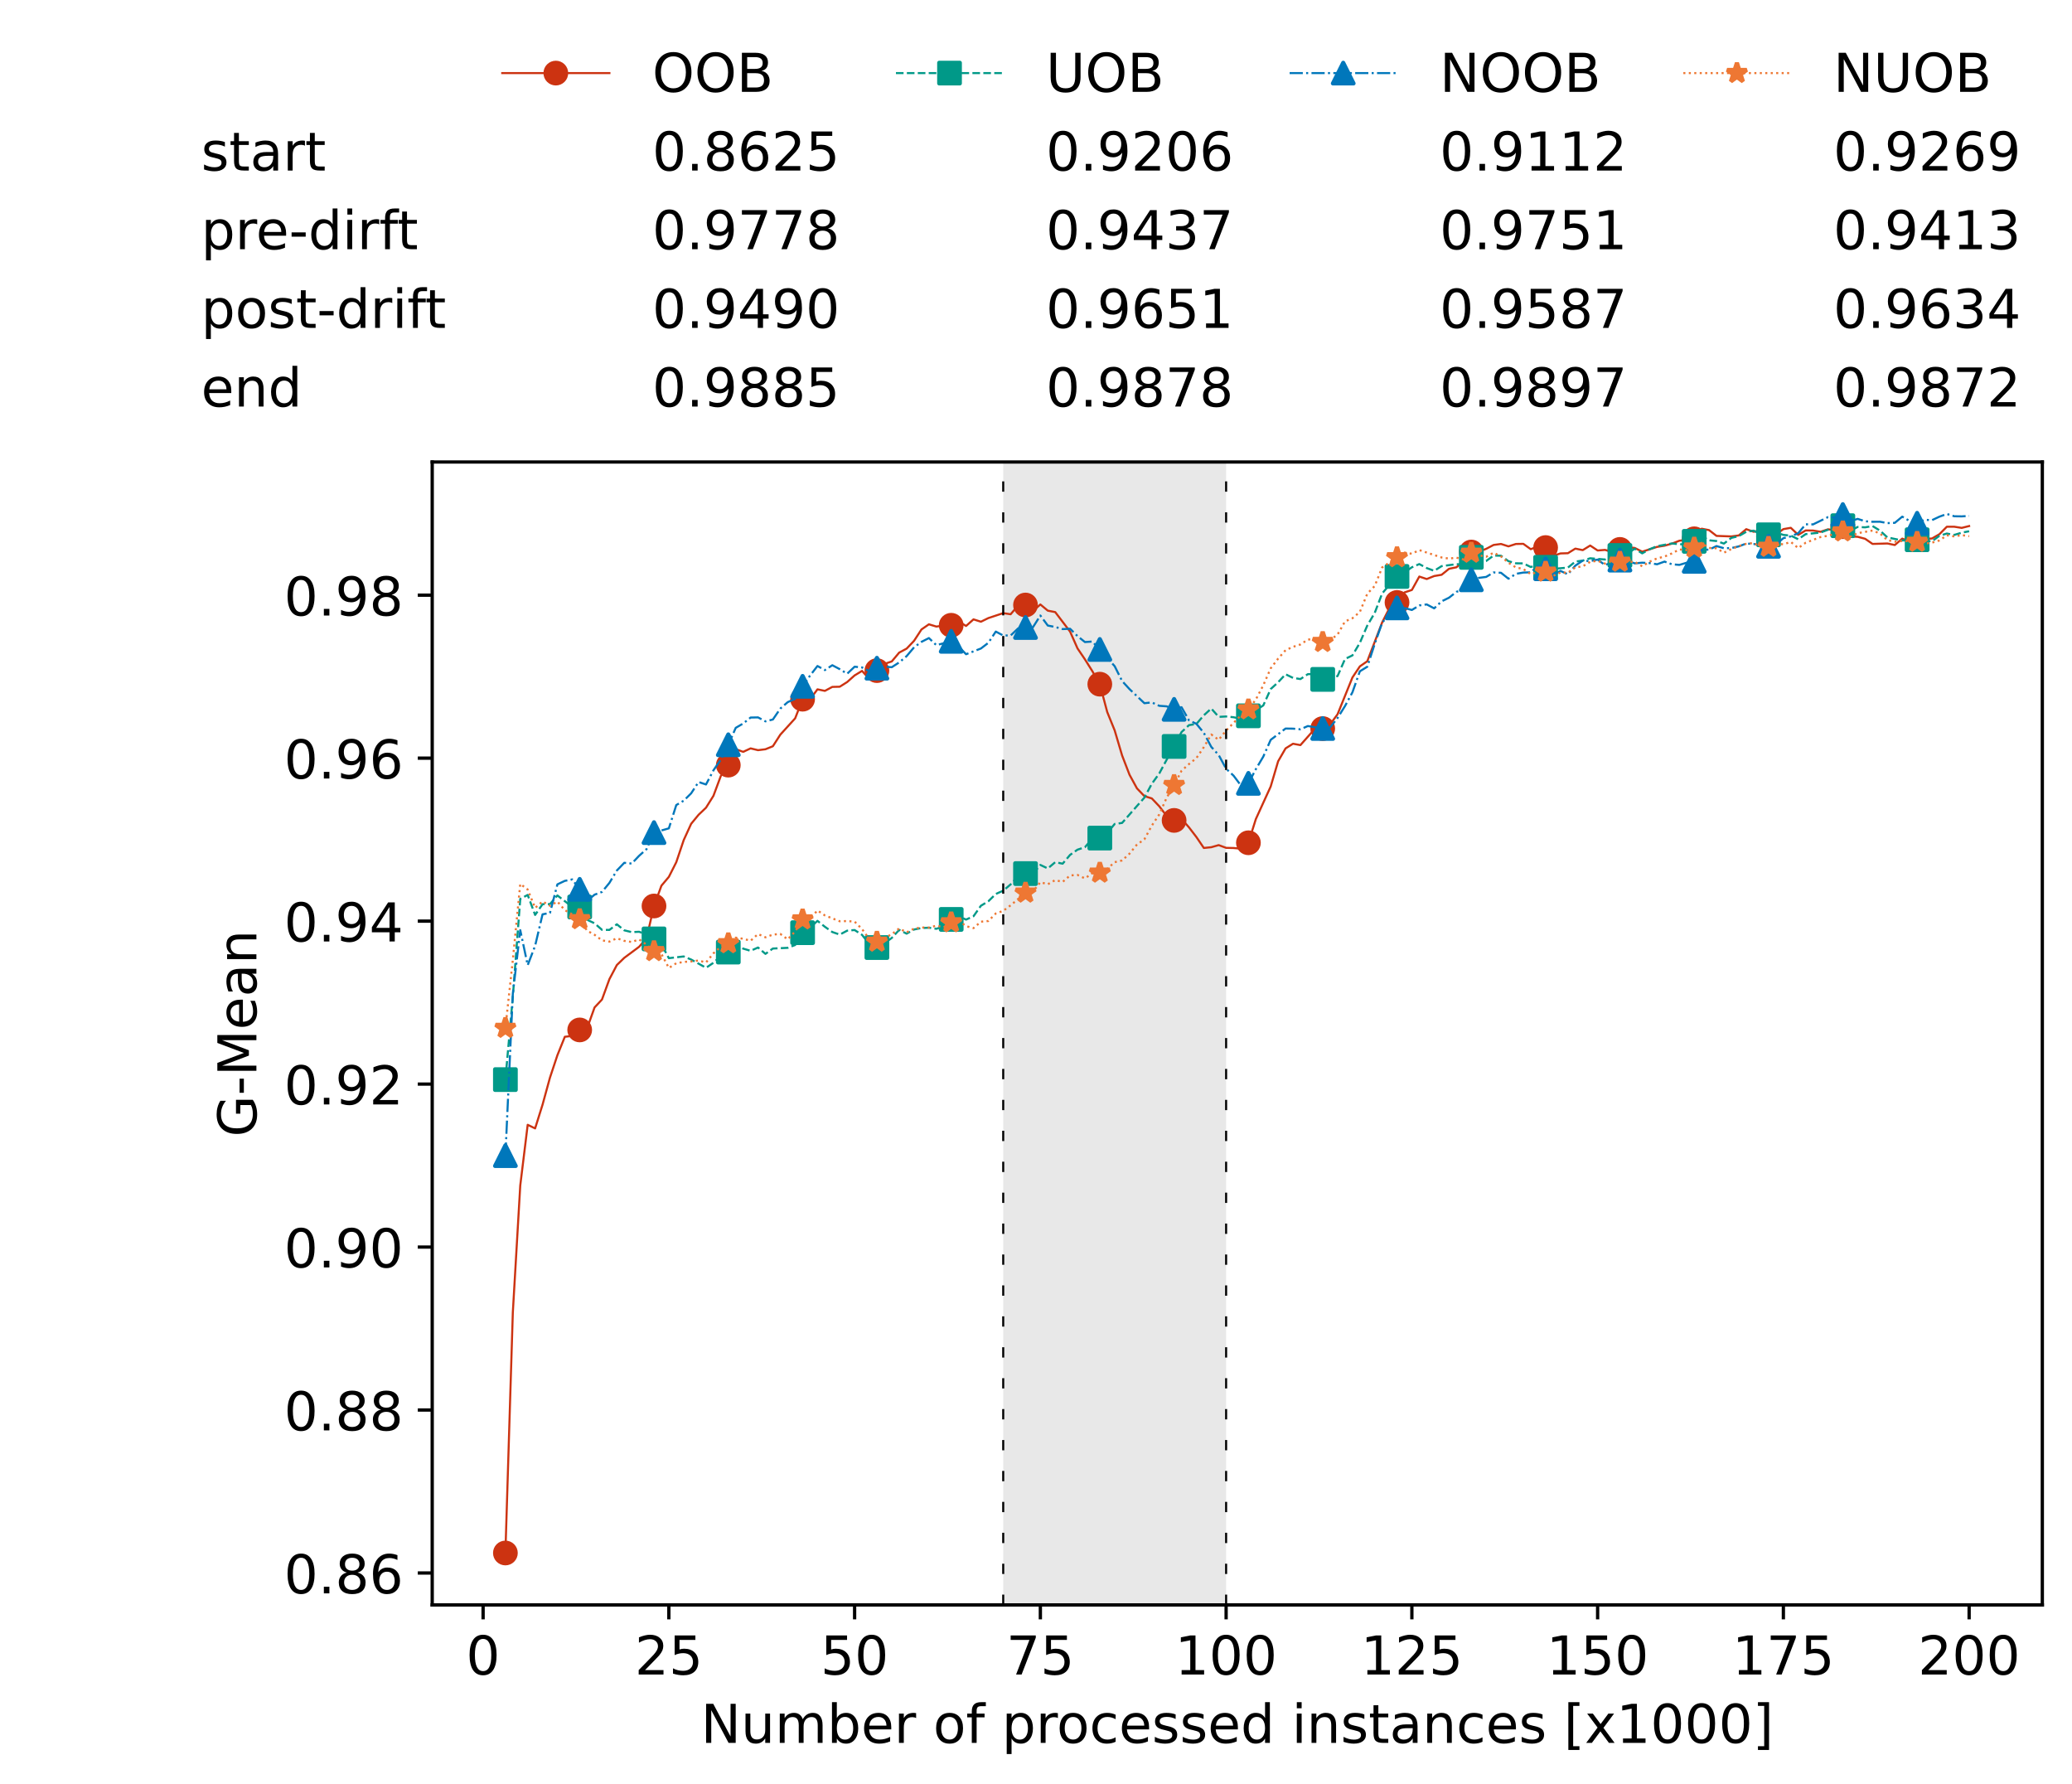 <?xml version="1.0" encoding="utf-8" standalone="no"?>
<!DOCTYPE svg PUBLIC "-//W3C//DTD SVG 1.1//EN"
  "http://www.w3.org/Graphics/SVG/1.1/DTD/svg11.dtd">
<!-- Created with matplotlib (https://matplotlib.org/) -->
<svg height="432.615pt" version="1.1" viewBox="0 0 502.65 432.615" width="502.65pt" xmlns="http://www.w3.org/2000/svg" xmlns:xlink="http://www.w3.org/1999/xlink">
 <defs>
  <style type="text/css">*{stroke-linecap:butt;stroke-linejoin:round;}</style>
 </defs>
 <g id="figure_1">
  <g id="patch_1">
   <path d="M 0 432.615 
L 502.65 432.615 
L 502.65 0 
L 0 0 
z
" style="fill:#ffffff;"/>
  </g>
  <g id="axes_1">
   <g id="patch_2">
    <path d="M 104.85 389.252 
L 495.45 389.252 
L 495.45 112.052 
L 104.85 112.052 
z
" style="fill:#ffffff;"/>
   </g>
   <g id="patch_3">
    <path clip-path="url(#p0d709bd812)" d="M 297.446 389.252 
L 297.446 112.052 
L 243.372 112.052 
L 243.372 389.252 
z
" style="fill:#d3d3d3;opacity:0.5;"/>
   </g>
   <g id="matplotlib.axis_1">
    <g id="xtick_1">
     <g id="line2d_1">
      <defs>
       <path d="M 0 0 
L 0 3.5 
" id="m03200775f7" style="stroke:#000000;stroke-width:0.8;"/>
      </defs>
      <g>
       <use style="stroke:#000000;stroke-width:0.8;" x="117.197" xlink:href="#m03200775f7" y="389.252"/>
      </g>
     </g>
     <g id="text_1">
      <!-- 0 -->
      <g transform="translate(113.061 406.13)scale(0.13 -0.13)">
       <defs>
        <path d="M 31.781 66.406 
Q 24.172 66.406 20.328 58.906 
Q 16.5 51.422 16.5 36.375 
Q 16.5 21.391 20.328 13.891 
Q 24.172 6.391 31.781 6.391 
Q 39.453 6.391 43.281 13.891 
Q 47.125 21.391 47.125 36.375 
Q 47.125 51.422 43.281 58.906 
Q 39.453 66.406 31.781 66.406 
z
M 31.781 74.219 
Q 44.047 74.219 50.516 64.516 
Q 56.984 54.828 56.984 36.375 
Q 56.984 17.969 50.516 8.266 
Q 44.047 -1.422 31.781 -1.422 
Q 19.531 -1.422 13.062 8.266 
Q 6.594 17.969 6.594 36.375 
Q 6.594 54.828 13.062 64.516 
Q 19.531 74.219 31.781 74.219 
z
" id="DejaVuSans-48"/>
       </defs>
       <use xlink:href="#DejaVuSans-48"/>
      </g>
     </g>
    </g>
    <g id="xtick_2">
     <g id="line2d_2">
      <g>
       <use style="stroke:#000000;stroke-width:0.8;" x="162.259" xlink:href="#m03200775f7" y="389.252"/>
      </g>
     </g>
     <g id="text_2">
      <!-- 25 -->
      <g transform="translate(153.988 406.13)scale(0.13 -0.13)">
       <defs>
        <path d="M 19.188 8.297 
L 53.609 8.297 
L 53.609 0 
L 7.328 0 
L 7.328 8.297 
Q 12.938 14.109 22.625 23.891 
Q 32.328 33.688 34.812 36.531 
Q 39.547 41.844 41.422 45.531 
Q 43.312 49.219 43.312 52.781 
Q 43.312 58.594 39.234 62.25 
Q 35.156 65.922 28.609 65.922 
Q 23.969 65.922 18.812 64.312 
Q 13.672 62.703 7.812 59.422 
L 7.812 69.391 
Q 13.766 71.781 18.938 73 
Q 24.125 74.219 28.422 74.219 
Q 39.75 74.219 46.484 68.547 
Q 53.219 62.891 53.219 53.422 
Q 53.219 48.922 51.531 44.891 
Q 49.859 40.875 45.406 35.406 
Q 44.188 33.984 37.641 27.219 
Q 31.109 20.453 19.188 8.297 
z
" id="DejaVuSans-50"/>
        <path d="M 10.797 72.906 
L 49.516 72.906 
L 49.516 64.594 
L 19.828 64.594 
L 19.828 46.734 
Q 21.969 47.469 24.109 47.828 
Q 26.266 48.188 28.422 48.188 
Q 40.625 48.188 47.75 41.5 
Q 54.891 34.812 54.891 23.391 
Q 54.891 11.625 47.562 5.094 
Q 40.234 -1.422 26.906 -1.422 
Q 22.312 -1.422 17.547 -0.641 
Q 12.797 0.141 7.719 1.703 
L 7.719 11.625 
Q 12.109 9.234 16.797 8.062 
Q 21.484 6.891 26.703 6.891 
Q 35.156 6.891 40.078 11.328 
Q 45.016 15.766 45.016 23.391 
Q 45.016 31 40.078 35.438 
Q 35.156 39.891 26.703 39.891 
Q 22.75 39.891 18.812 39.016 
Q 14.891 38.141 10.797 36.281 
z
" id="DejaVuSans-53"/>
       </defs>
       <use xlink:href="#DejaVuSans-50"/>
       <use x="63.623" xlink:href="#DejaVuSans-53"/>
      </g>
     </g>
    </g>
    <g id="xtick_3">
     <g id="line2d_3">
      <g>
       <use style="stroke:#000000;stroke-width:0.8;" x="207.322" xlink:href="#m03200775f7" y="389.252"/>
      </g>
     </g>
     <g id="text_3">
      <!-- 50 -->
      <g transform="translate(199.05 406.13)scale(0.13 -0.13)">
       <use xlink:href="#DejaVuSans-53"/>
       <use x="63.623" xlink:href="#DejaVuSans-48"/>
      </g>
     </g>
    </g>
    <g id="xtick_4">
     <g id="line2d_4">
      <g>
       <use style="stroke:#000000;stroke-width:0.8;" x="252.384" xlink:href="#m03200775f7" y="389.252"/>
      </g>
     </g>
     <g id="text_4">
      <!-- 75 -->
      <g transform="translate(244.113 406.13)scale(0.13 -0.13)">
       <defs>
        <path d="M 8.203 72.906 
L 55.078 72.906 
L 55.078 68.703 
L 28.609 0 
L 18.312 0 
L 43.219 64.594 
L 8.203 64.594 
z
" id="DejaVuSans-55"/>
       </defs>
       <use xlink:href="#DejaVuSans-55"/>
       <use x="63.623" xlink:href="#DejaVuSans-53"/>
      </g>
     </g>
    </g>
    <g id="xtick_5">
     <g id="line2d_5">
      <g>
       <use style="stroke:#000000;stroke-width:0.8;" x="297.446" xlink:href="#m03200775f7" y="389.252"/>
      </g>
     </g>
     <g id="text_5">
      <!-- 100 -->
      <g transform="translate(285.039 406.13)scale(0.13 -0.13)">
       <defs>
        <path d="M 12.406 8.297 
L 28.516 8.297 
L 28.516 63.922 
L 10.984 60.406 
L 10.984 69.391 
L 28.422 72.906 
L 38.281 72.906 
L 38.281 8.297 
L 54.391 8.297 
L 54.391 0 
L 12.406 0 
z
" id="DejaVuSans-49"/>
       </defs>
       <use xlink:href="#DejaVuSans-49"/>
       <use x="63.623" xlink:href="#DejaVuSans-48"/>
       <use x="127.246" xlink:href="#DejaVuSans-48"/>
      </g>
     </g>
    </g>
    <g id="xtick_6">
     <g id="line2d_6">
      <g>
       <use style="stroke:#000000;stroke-width:0.8;" x="342.509" xlink:href="#m03200775f7" y="389.252"/>
      </g>
     </g>
     <g id="text_6">
      <!-- 125 -->
      <g transform="translate(330.102 406.13)scale(0.13 -0.13)">
       <use xlink:href="#DejaVuSans-49"/>
       <use x="63.623" xlink:href="#DejaVuSans-50"/>
       <use x="127.246" xlink:href="#DejaVuSans-53"/>
      </g>
     </g>
    </g>
    <g id="xtick_7">
     <g id="line2d_7">
      <g>
       <use style="stroke:#000000;stroke-width:0.8;" x="387.571" xlink:href="#m03200775f7" y="389.252"/>
      </g>
     </g>
     <g id="text_7">
      <!-- 150 -->
      <g transform="translate(375.164 406.13)scale(0.13 -0.13)">
       <use xlink:href="#DejaVuSans-49"/>
       <use x="63.623" xlink:href="#DejaVuSans-53"/>
       <use x="127.246" xlink:href="#DejaVuSans-48"/>
      </g>
     </g>
    </g>
    <g id="xtick_8">
     <g id="line2d_8">
      <g>
       <use style="stroke:#000000;stroke-width:0.8;" x="432.633" xlink:href="#m03200775f7" y="389.252"/>
      </g>
     </g>
     <g id="text_8">
      <!-- 175 -->
      <g transform="translate(420.226 406.13)scale(0.13 -0.13)">
       <use xlink:href="#DejaVuSans-49"/>
       <use x="63.623" xlink:href="#DejaVuSans-55"/>
       <use x="127.246" xlink:href="#DejaVuSans-53"/>
      </g>
     </g>
    </g>
    <g id="xtick_9">
     <g id="line2d_9">
      <g>
       <use style="stroke:#000000;stroke-width:0.8;" x="477.695" xlink:href="#m03200775f7" y="389.252"/>
      </g>
     </g>
     <g id="text_9">
      <!-- 200 -->
      <g transform="translate(465.289 406.13)scale(0.13 -0.13)">
       <use xlink:href="#DejaVuSans-50"/>
       <use x="63.623" xlink:href="#DejaVuSans-48"/>
       <use x="127.246" xlink:href="#DejaVuSans-48"/>
      </g>
     </g>
    </g>
    <g id="text_10">
     <!-- Number of processed instances [x1000] -->
     <g transform="translate(170.025 422.711)scale(0.13 -0.13)">
      <defs>
       <path d="M 9.812 72.906 
L 23.094 72.906 
L 55.422 11.922 
L 55.422 72.906 
L 64.984 72.906 
L 64.984 0 
L 51.703 0 
L 19.391 60.984 
L 19.391 0 
L 9.812 0 
z
" id="DejaVuSans-78"/>
       <path d="M 8.5 21.578 
L 8.5 54.688 
L 17.484 54.688 
L 17.484 21.922 
Q 17.484 14.156 20.5 10.266 
Q 23.531 6.391 29.594 6.391 
Q 36.859 6.391 41.078 11.031 
Q 45.312 15.672 45.312 23.688 
L 45.312 54.688 
L 54.297 54.688 
L 54.297 0 
L 45.312 0 
L 45.312 8.406 
Q 42.047 3.422 37.719 1 
Q 33.406 -1.422 27.688 -1.422 
Q 18.266 -1.422 13.375 4.438 
Q 8.5 10.297 8.5 21.578 
z
M 31.109 56 
z
" id="DejaVuSans-117"/>
       <path d="M 52 44.188 
Q 55.375 50.25 60.062 53.125 
Q 64.75 56 71.094 56 
Q 79.641 56 84.281 50.016 
Q 88.922 44.047 88.922 33.016 
L 88.922 0 
L 79.891 0 
L 79.891 32.719 
Q 79.891 40.578 77.094 44.375 
Q 74.312 48.188 68.609 48.188 
Q 61.625 48.188 57.562 43.547 
Q 53.516 38.922 53.516 30.906 
L 53.516 0 
L 44.484 0 
L 44.484 32.719 
Q 44.484 40.625 41.703 44.406 
Q 38.922 48.188 33.109 48.188 
Q 26.219 48.188 22.156 43.531 
Q 18.109 38.875 18.109 30.906 
L 18.109 0 
L 9.078 0 
L 9.078 54.688 
L 18.109 54.688 
L 18.109 46.188 
Q 21.188 51.219 25.484 53.609 
Q 29.781 56 35.688 56 
Q 41.656 56 45.828 52.969 
Q 50 49.953 52 44.188 
z
" id="DejaVuSans-109"/>
       <path d="M 48.688 27.297 
Q 48.688 37.203 44.609 42.844 
Q 40.531 48.484 33.406 48.484 
Q 26.266 48.484 22.188 42.844 
Q 18.109 37.203 18.109 27.297 
Q 18.109 17.391 22.188 11.75 
Q 26.266 6.109 33.406 6.109 
Q 40.531 6.109 44.609 11.75 
Q 48.688 17.391 48.688 27.297 
z
M 18.109 46.391 
Q 20.953 51.266 25.266 53.625 
Q 29.594 56 35.594 56 
Q 45.562 56 51.781 48.094 
Q 58.016 40.188 58.016 27.297 
Q 58.016 14.406 51.781 6.484 
Q 45.562 -1.422 35.594 -1.422 
Q 29.594 -1.422 25.266 0.953 
Q 20.953 3.328 18.109 8.203 
L 18.109 0 
L 9.078 0 
L 9.078 75.984 
L 18.109 75.984 
z
" id="DejaVuSans-98"/>
       <path d="M 56.203 29.594 
L 56.203 25.203 
L 14.891 25.203 
Q 15.484 15.922 20.484 11.062 
Q 25.484 6.203 34.422 6.203 
Q 39.594 6.203 44.453 7.469 
Q 49.312 8.734 54.109 11.281 
L 54.109 2.781 
Q 49.266 0.734 44.188 -0.344 
Q 39.109 -1.422 33.891 -1.422 
Q 20.797 -1.422 13.156 6.188 
Q 5.516 13.812 5.516 26.812 
Q 5.516 40.234 12.766 48.109 
Q 20.016 56 32.328 56 
Q 43.359 56 49.781 48.891 
Q 56.203 41.797 56.203 29.594 
z
M 47.219 32.234 
Q 47.125 39.594 43.094 43.984 
Q 39.062 48.391 32.422 48.391 
Q 24.906 48.391 20.391 44.141 
Q 15.875 39.891 15.188 32.172 
z
" id="DejaVuSans-101"/>
       <path d="M 41.109 46.297 
Q 39.594 47.172 37.812 47.578 
Q 36.031 48 33.891 48 
Q 26.266 48 22.188 43.047 
Q 18.109 38.094 18.109 28.812 
L 18.109 0 
L 9.078 0 
L 9.078 54.688 
L 18.109 54.688 
L 18.109 46.188 
Q 20.953 51.172 25.484 53.578 
Q 30.031 56 36.531 56 
Q 37.453 56 38.578 55.875 
Q 39.703 55.766 41.062 55.516 
z
" id="DejaVuSans-114"/>
       <path id="DejaVuSans-32"/>
       <path d="M 30.609 48.391 
Q 23.391 48.391 19.188 42.75 
Q 14.984 37.109 14.984 27.297 
Q 14.984 17.484 19.156 11.844 
Q 23.344 6.203 30.609 6.203 
Q 37.797 6.203 41.984 11.859 
Q 46.188 17.531 46.188 27.297 
Q 46.188 37.016 41.984 42.703 
Q 37.797 48.391 30.609 48.391 
z
M 30.609 56 
Q 42.328 56 49.016 48.375 
Q 55.719 40.766 55.719 27.297 
Q 55.719 13.875 49.016 6.219 
Q 42.328 -1.422 30.609 -1.422 
Q 18.844 -1.422 12.172 6.219 
Q 5.516 13.875 5.516 27.297 
Q 5.516 40.766 12.172 48.375 
Q 18.844 56 30.609 56 
z
" id="DejaVuSans-111"/>
       <path d="M 37.109 75.984 
L 37.109 68.5 
L 28.516 68.5 
Q 23.688 68.5 21.797 66.547 
Q 19.922 64.594 19.922 59.516 
L 19.922 54.688 
L 34.719 54.688 
L 34.719 47.703 
L 19.922 47.703 
L 19.922 0 
L 10.891 0 
L 10.891 47.703 
L 2.297 47.703 
L 2.297 54.688 
L 10.891 54.688 
L 10.891 58.5 
Q 10.891 67.625 15.141 71.797 
Q 19.391 75.984 28.609 75.984 
z
" id="DejaVuSans-102"/>
       <path d="M 18.109 8.203 
L 18.109 -20.797 
L 9.078 -20.797 
L 9.078 54.688 
L 18.109 54.688 
L 18.109 46.391 
Q 20.953 51.266 25.266 53.625 
Q 29.594 56 35.594 56 
Q 45.562 56 51.781 48.094 
Q 58.016 40.188 58.016 27.297 
Q 58.016 14.406 51.781 6.484 
Q 45.562 -1.422 35.594 -1.422 
Q 29.594 -1.422 25.266 0.953 
Q 20.953 3.328 18.109 8.203 
z
M 48.688 27.297 
Q 48.688 37.203 44.609 42.844 
Q 40.531 48.484 33.406 48.484 
Q 26.266 48.484 22.188 42.844 
Q 18.109 37.203 18.109 27.297 
Q 18.109 17.391 22.188 11.75 
Q 26.266 6.109 33.406 6.109 
Q 40.531 6.109 44.609 11.75 
Q 48.688 17.391 48.688 27.297 
z
" id="DejaVuSans-112"/>
       <path d="M 48.781 52.594 
L 48.781 44.188 
Q 44.969 46.297 41.141 47.344 
Q 37.312 48.391 33.406 48.391 
Q 24.656 48.391 19.812 42.844 
Q 14.984 37.312 14.984 27.297 
Q 14.984 17.281 19.812 11.734 
Q 24.656 6.203 33.406 6.203 
Q 37.312 6.203 41.141 7.25 
Q 44.969 8.297 48.781 10.406 
L 48.781 2.094 
Q 45.016 0.344 40.984 -0.531 
Q 36.969 -1.422 32.422 -1.422 
Q 20.062 -1.422 12.781 6.344 
Q 5.516 14.109 5.516 27.297 
Q 5.516 40.672 12.859 48.328 
Q 20.219 56 33.016 56 
Q 37.156 56 41.109 55.141 
Q 45.062 54.297 48.781 52.594 
z
" id="DejaVuSans-99"/>
       <path d="M 44.281 53.078 
L 44.281 44.578 
Q 40.484 46.531 36.375 47.5 
Q 32.281 48.484 27.875 48.484 
Q 21.188 48.484 17.844 46.438 
Q 14.5 44.391 14.5 40.281 
Q 14.5 37.156 16.891 35.375 
Q 19.281 33.594 26.516 31.984 
L 29.594 31.297 
Q 39.156 29.25 43.188 25.516 
Q 47.219 21.781 47.219 15.094 
Q 47.219 7.469 41.188 3.016 
Q 35.156 -1.422 24.609 -1.422 
Q 20.219 -1.422 15.453 -0.562 
Q 10.688 0.297 5.422 2 
L 5.422 11.281 
Q 10.406 8.688 15.234 7.391 
Q 20.062 6.109 24.812 6.109 
Q 31.156 6.109 34.562 8.281 
Q 37.984 10.453 37.984 14.406 
Q 37.984 18.062 35.516 20.016 
Q 33.062 21.969 24.703 23.781 
L 21.578 24.516 
Q 13.234 26.266 9.516 29.906 
Q 5.812 33.547 5.812 39.891 
Q 5.812 47.609 11.281 51.797 
Q 16.75 56 26.812 56 
Q 31.781 56 36.172 55.266 
Q 40.578 54.547 44.281 53.078 
z
" id="DejaVuSans-115"/>
       <path d="M 45.406 46.391 
L 45.406 75.984 
L 54.391 75.984 
L 54.391 0 
L 45.406 0 
L 45.406 8.203 
Q 42.578 3.328 38.25 0.953 
Q 33.938 -1.422 27.875 -1.422 
Q 17.969 -1.422 11.734 6.484 
Q 5.516 14.406 5.516 27.297 
Q 5.516 40.188 11.734 48.094 
Q 17.969 56 27.875 56 
Q 33.938 56 38.25 53.625 
Q 42.578 51.266 45.406 46.391 
z
M 14.797 27.297 
Q 14.797 17.391 18.875 11.75 
Q 22.953 6.109 30.078 6.109 
Q 37.203 6.109 41.297 11.75 
Q 45.406 17.391 45.406 27.297 
Q 45.406 37.203 41.297 42.844 
Q 37.203 48.484 30.078 48.484 
Q 22.953 48.484 18.875 42.844 
Q 14.797 37.203 14.797 27.297 
z
" id="DejaVuSans-100"/>
       <path d="M 9.422 54.688 
L 18.406 54.688 
L 18.406 0 
L 9.422 0 
z
M 9.422 75.984 
L 18.406 75.984 
L 18.406 64.594 
L 9.422 64.594 
z
" id="DejaVuSans-105"/>
       <path d="M 54.891 33.016 
L 54.891 0 
L 45.906 0 
L 45.906 32.719 
Q 45.906 40.484 42.875 44.328 
Q 39.844 48.188 33.797 48.188 
Q 26.516 48.188 22.312 43.547 
Q 18.109 38.922 18.109 30.906 
L 18.109 0 
L 9.078 0 
L 9.078 54.688 
L 18.109 54.688 
L 18.109 46.188 
Q 21.344 51.125 25.703 53.562 
Q 30.078 56 35.797 56 
Q 45.219 56 50.047 50.172 
Q 54.891 44.344 54.891 33.016 
z
" id="DejaVuSans-110"/>
       <path d="M 18.312 70.219 
L 18.312 54.688 
L 36.812 54.688 
L 36.812 47.703 
L 18.312 47.703 
L 18.312 18.016 
Q 18.312 11.328 20.141 9.422 
Q 21.969 7.516 27.594 7.516 
L 36.812 7.516 
L 36.812 0 
L 27.594 0 
Q 17.188 0 13.234 3.875 
Q 9.281 7.766 9.281 18.016 
L 9.281 47.703 
L 2.688 47.703 
L 2.688 54.688 
L 9.281 54.688 
L 9.281 70.219 
z
" id="DejaVuSans-116"/>
       <path d="M 34.281 27.484 
Q 23.391 27.484 19.188 25 
Q 14.984 22.516 14.984 16.5 
Q 14.984 11.719 18.141 8.906 
Q 21.297 6.109 26.703 6.109 
Q 34.188 6.109 38.703 11.406 
Q 43.219 16.703 43.219 25.484 
L 43.219 27.484 
z
M 52.203 31.203 
L 52.203 0 
L 43.219 0 
L 43.219 8.297 
Q 40.141 3.328 35.547 0.953 
Q 30.953 -1.422 24.312 -1.422 
Q 15.922 -1.422 10.953 3.297 
Q 6 8.016 6 15.922 
Q 6 25.141 12.172 29.828 
Q 18.359 34.516 30.609 34.516 
L 43.219 34.516 
L 43.219 35.406 
Q 43.219 41.609 39.141 45 
Q 35.062 48.391 27.688 48.391 
Q 23 48.391 18.547 47.266 
Q 14.109 46.141 10.016 43.891 
L 10.016 52.203 
Q 14.938 54.109 19.578 55.047 
Q 24.219 56 28.609 56 
Q 40.484 56 46.344 49.844 
Q 52.203 43.703 52.203 31.203 
z
" id="DejaVuSans-97"/>
       <path d="M 8.594 75.984 
L 29.297 75.984 
L 29.297 69 
L 17.578 69 
L 17.578 -6.203 
L 29.297 -6.203 
L 29.297 -13.188 
L 8.594 -13.188 
z
" id="DejaVuSans-91"/>
       <path d="M 54.891 54.688 
L 35.109 28.078 
L 55.906 0 
L 45.312 0 
L 29.391 21.484 
L 13.484 0 
L 2.875 0 
L 24.125 28.609 
L 4.688 54.688 
L 15.281 54.688 
L 29.781 35.203 
L 44.281 54.688 
z
" id="DejaVuSans-120"/>
       <path d="M 30.422 75.984 
L 30.422 -13.188 
L 9.719 -13.188 
L 9.719 -6.203 
L 21.391 -6.203 
L 21.391 69 
L 9.719 69 
L 9.719 75.984 
z
" id="DejaVuSans-93"/>
      </defs>
      <use xlink:href="#DejaVuSans-78"/>
      <use x="74.805" xlink:href="#DejaVuSans-117"/>
      <use x="138.184" xlink:href="#DejaVuSans-109"/>
      <use x="235.596" xlink:href="#DejaVuSans-98"/>
      <use x="299.072" xlink:href="#DejaVuSans-101"/>
      <use x="360.596" xlink:href="#DejaVuSans-114"/>
      <use x="401.709" xlink:href="#DejaVuSans-32"/>
      <use x="433.496" xlink:href="#DejaVuSans-111"/>
      <use x="494.678" xlink:href="#DejaVuSans-102"/>
      <use x="529.883" xlink:href="#DejaVuSans-32"/>
      <use x="561.67" xlink:href="#DejaVuSans-112"/>
      <use x="625.146" xlink:href="#DejaVuSans-114"/>
      <use x="664.01" xlink:href="#DejaVuSans-111"/>
      <use x="725.191" xlink:href="#DejaVuSans-99"/>
      <use x="780.172" xlink:href="#DejaVuSans-101"/>
      <use x="841.695" xlink:href="#DejaVuSans-115"/>
      <use x="893.795" xlink:href="#DejaVuSans-115"/>
      <use x="945.895" xlink:href="#DejaVuSans-101"/>
      <use x="1007.418" xlink:href="#DejaVuSans-100"/>
      <use x="1070.895" xlink:href="#DejaVuSans-32"/>
      <use x="1102.682" xlink:href="#DejaVuSans-105"/>
      <use x="1130.465" xlink:href="#DejaVuSans-110"/>
      <use x="1193.844" xlink:href="#DejaVuSans-115"/>
      <use x="1245.943" xlink:href="#DejaVuSans-116"/>
      <use x="1285.152" xlink:href="#DejaVuSans-97"/>
      <use x="1346.432" xlink:href="#DejaVuSans-110"/>
      <use x="1409.811" xlink:href="#DejaVuSans-99"/>
      <use x="1464.791" xlink:href="#DejaVuSans-101"/>
      <use x="1526.314" xlink:href="#DejaVuSans-115"/>
      <use x="1578.414" xlink:href="#DejaVuSans-32"/>
      <use x="1610.201" xlink:href="#DejaVuSans-91"/>
      <use x="1649.215" xlink:href="#DejaVuSans-120"/>
      <use x="1708.395" xlink:href="#DejaVuSans-49"/>
      <use x="1772.018" xlink:href="#DejaVuSans-48"/>
      <use x="1835.641" xlink:href="#DejaVuSans-48"/>
      <use x="1899.264" xlink:href="#DejaVuSans-48"/>
      <use x="1962.887" xlink:href="#DejaVuSans-93"/>
     </g>
    </g>
   </g>
   <g id="matplotlib.axis_2">
    <g id="ytick_1">
     <g id="line2d_10">
      <defs>
       <path d="M 0 0 
L -3.5 0 
" id="m1df7ac8859" style="stroke:#000000;stroke-width:0.8;"/>
      </defs>
      <g>
       <use style="stroke:#000000;stroke-width:0.8;" x="104.85" xlink:href="#m1df7ac8859" y="381.505"/>
      </g>
     </g>
     <g id="text_11">
      <!-- 0.86 -->
      <g transform="translate(68.905 386.444)scale(0.13 -0.13)">
       <defs>
        <path d="M 10.688 12.406 
L 21 12.406 
L 21 0 
L 10.688 0 
z
" id="DejaVuSans-46"/>
        <path d="M 31.781 34.625 
Q 24.75 34.625 20.719 30.859 
Q 16.703 27.094 16.703 20.516 
Q 16.703 13.922 20.719 10.156 
Q 24.75 6.391 31.781 6.391 
Q 38.812 6.391 42.859 10.172 
Q 46.922 13.969 46.922 20.516 
Q 46.922 27.094 42.891 30.859 
Q 38.875 34.625 31.781 34.625 
z
M 21.922 38.812 
Q 15.578 40.375 12.031 44.719 
Q 8.5 49.078 8.5 55.328 
Q 8.5 64.062 14.719 69.141 
Q 20.953 74.219 31.781 74.219 
Q 42.672 74.219 48.875 69.141 
Q 55.078 64.062 55.078 55.328 
Q 55.078 49.078 51.531 44.719 
Q 48 40.375 41.703 38.812 
Q 48.828 37.156 52.797 32.312 
Q 56.781 27.484 56.781 20.516 
Q 56.781 9.906 50.312 4.234 
Q 43.844 -1.422 31.781 -1.422 
Q 19.734 -1.422 13.25 4.234 
Q 6.781 9.906 6.781 20.516 
Q 6.781 27.484 10.781 32.312 
Q 14.797 37.156 21.922 38.812 
z
M 18.312 54.391 
Q 18.312 48.734 21.844 45.562 
Q 25.391 42.391 31.781 42.391 
Q 38.141 42.391 41.719 45.562 
Q 45.312 48.734 45.312 54.391 
Q 45.312 60.062 41.719 63.234 
Q 38.141 66.406 31.781 66.406 
Q 25.391 66.406 21.844 63.234 
Q 18.312 60.062 18.312 54.391 
z
" id="DejaVuSans-56"/>
        <path d="M 33.016 40.375 
Q 26.375 40.375 22.484 35.828 
Q 18.609 31.297 18.609 23.391 
Q 18.609 15.531 22.484 10.953 
Q 26.375 6.391 33.016 6.391 
Q 39.656 6.391 43.531 10.953 
Q 47.406 15.531 47.406 23.391 
Q 47.406 31.297 43.531 35.828 
Q 39.656 40.375 33.016 40.375 
z
M 52.594 71.297 
L 52.594 62.312 
Q 48.875 64.062 45.094 64.984 
Q 41.312 65.922 37.594 65.922 
Q 27.828 65.922 22.672 59.328 
Q 17.531 52.734 16.797 39.406 
Q 19.672 43.656 24.016 45.922 
Q 28.375 48.188 33.594 48.188 
Q 44.578 48.188 50.953 41.516 
Q 57.328 34.859 57.328 23.391 
Q 57.328 12.156 50.688 5.359 
Q 44.047 -1.422 33.016 -1.422 
Q 20.359 -1.422 13.672 8.266 
Q 6.984 17.969 6.984 36.375 
Q 6.984 53.656 15.188 63.938 
Q 23.391 74.219 37.203 74.219 
Q 40.922 74.219 44.703 73.484 
Q 48.484 72.75 52.594 71.297 
z
" id="DejaVuSans-54"/>
       </defs>
       <use xlink:href="#DejaVuSans-48"/>
       <use x="63.623" xlink:href="#DejaVuSans-46"/>
       <use x="95.41" xlink:href="#DejaVuSans-56"/>
       <use x="159.033" xlink:href="#DejaVuSans-54"/>
      </g>
     </g>
    </g>
    <g id="ytick_2">
     <g id="line2d_11">
      <g>
       <use style="stroke:#000000;stroke-width:0.8;" x="104.85" xlink:href="#m1df7ac8859" y="341.979"/>
      </g>
     </g>
     <g id="text_12">
      <!-- 0.88 -->
      <g transform="translate(68.905 346.918)scale(0.13 -0.13)">
       <use xlink:href="#DejaVuSans-48"/>
       <use x="63.623" xlink:href="#DejaVuSans-46"/>
       <use x="95.41" xlink:href="#DejaVuSans-56"/>
       <use x="159.033" xlink:href="#DejaVuSans-56"/>
      </g>
     </g>
    </g>
    <g id="ytick_3">
     <g id="line2d_12">
      <g>
       <use style="stroke:#000000;stroke-width:0.8;" x="104.85" xlink:href="#m1df7ac8859" y="302.453"/>
      </g>
     </g>
     <g id="text_13">
      <!-- 0.90 -->
      <g transform="translate(68.905 307.392)scale(0.13 -0.13)">
       <defs>
        <path d="M 10.984 1.516 
L 10.984 10.5 
Q 14.703 8.734 18.5 7.812 
Q 22.312 6.891 25.984 6.891 
Q 35.75 6.891 40.891 13.453 
Q 46.047 20.016 46.781 33.406 
Q 43.953 29.203 39.594 26.953 
Q 35.25 24.703 29.984 24.703 
Q 19.047 24.703 12.672 31.312 
Q 6.297 37.938 6.297 49.422 
Q 6.297 60.641 12.938 67.422 
Q 19.578 74.219 30.609 74.219 
Q 43.266 74.219 49.922 64.516 
Q 56.594 54.828 56.594 36.375 
Q 56.594 19.141 48.406 8.859 
Q 40.234 -1.422 26.422 -1.422 
Q 22.703 -1.422 18.891 -0.688 
Q 15.094 0.047 10.984 1.516 
z
M 30.609 32.422 
Q 37.25 32.422 41.125 36.953 
Q 45.016 41.5 45.016 49.422 
Q 45.016 57.281 41.125 61.844 
Q 37.25 66.406 30.609 66.406 
Q 23.969 66.406 20.094 61.844 
Q 16.219 57.281 16.219 49.422 
Q 16.219 41.5 20.094 36.953 
Q 23.969 32.422 30.609 32.422 
z
" id="DejaVuSans-57"/>
       </defs>
       <use xlink:href="#DejaVuSans-48"/>
       <use x="63.623" xlink:href="#DejaVuSans-46"/>
       <use x="95.41" xlink:href="#DejaVuSans-57"/>
       <use x="159.033" xlink:href="#DejaVuSans-48"/>
      </g>
     </g>
    </g>
    <g id="ytick_4">
     <g id="line2d_13">
      <g>
       <use style="stroke:#000000;stroke-width:0.8;" x="104.85" xlink:href="#m1df7ac8859" y="262.927"/>
      </g>
     </g>
     <g id="text_14">
      <!-- 0.92 -->
      <g transform="translate(68.905 267.866)scale(0.13 -0.13)">
       <use xlink:href="#DejaVuSans-48"/>
       <use x="63.623" xlink:href="#DejaVuSans-46"/>
       <use x="95.41" xlink:href="#DejaVuSans-57"/>
       <use x="159.033" xlink:href="#DejaVuSans-50"/>
      </g>
     </g>
    </g>
    <g id="ytick_5">
     <g id="line2d_14">
      <g>
       <use style="stroke:#000000;stroke-width:0.8;" x="104.85" xlink:href="#m1df7ac8859" y="223.402"/>
      </g>
     </g>
     <g id="text_15">
      <!-- 0.94 -->
      <g transform="translate(68.905 228.341)scale(0.13 -0.13)">
       <defs>
        <path d="M 37.797 64.312 
L 12.891 25.391 
L 37.797 25.391 
z
M 35.203 72.906 
L 47.609 72.906 
L 47.609 25.391 
L 58.016 25.391 
L 58.016 17.188 
L 47.609 17.188 
L 47.609 0 
L 37.797 0 
L 37.797 17.188 
L 4.891 17.188 
L 4.891 26.703 
z
" id="DejaVuSans-52"/>
       </defs>
       <use xlink:href="#DejaVuSans-48"/>
       <use x="63.623" xlink:href="#DejaVuSans-46"/>
       <use x="95.41" xlink:href="#DejaVuSans-57"/>
       <use x="159.033" xlink:href="#DejaVuSans-52"/>
      </g>
     </g>
    </g>
    <g id="ytick_6">
     <g id="line2d_15">
      <g>
       <use style="stroke:#000000;stroke-width:0.8;" x="104.85" xlink:href="#m1df7ac8859" y="183.876"/>
      </g>
     </g>
     <g id="text_16">
      <!-- 0.96 -->
      <g transform="translate(68.905 188.815)scale(0.13 -0.13)">
       <use xlink:href="#DejaVuSans-48"/>
       <use x="63.623" xlink:href="#DejaVuSans-46"/>
       <use x="95.41" xlink:href="#DejaVuSans-57"/>
       <use x="159.033" xlink:href="#DejaVuSans-54"/>
      </g>
     </g>
    </g>
    <g id="ytick_7">
     <g id="line2d_16">
      <g>
       <use style="stroke:#000000;stroke-width:0.8;" x="104.85" xlink:href="#m1df7ac8859" y="144.35"/>
      </g>
     </g>
     <g id="text_17">
      <!-- 0.98 -->
      <g transform="translate(68.905 149.289)scale(0.13 -0.13)">
       <use xlink:href="#DejaVuSans-48"/>
       <use x="63.623" xlink:href="#DejaVuSans-46"/>
       <use x="95.41" xlink:href="#DejaVuSans-57"/>
       <use x="159.033" xlink:href="#DejaVuSans-56"/>
      </g>
     </g>
    </g>
    <g id="text_18">
     <!-- G-Mean -->
     <g transform="translate(62.201 275.744)rotate(-90)scale(0.13 -0.13)">
      <defs>
       <path d="M 59.516 10.406 
L 59.516 29.984 
L 43.406 29.984 
L 43.406 38.094 
L 69.281 38.094 
L 69.281 6.781 
Q 63.578 2.734 56.688 0.656 
Q 49.812 -1.422 42 -1.422 
Q 24.906 -1.422 15.25 8.562 
Q 5.609 18.562 5.609 36.375 
Q 5.609 54.25 15.25 64.234 
Q 24.906 74.219 42 74.219 
Q 49.125 74.219 55.547 72.453 
Q 61.969 70.703 67.391 67.281 
L 67.391 56.781 
Q 61.922 61.422 55.766 63.766 
Q 49.609 66.109 42.828 66.109 
Q 29.438 66.109 22.719 58.641 
Q 16.016 51.172 16.016 36.375 
Q 16.016 21.625 22.719 14.156 
Q 29.438 6.688 42.828 6.688 
Q 48.047 6.688 52.141 7.594 
Q 56.25 8.5 59.516 10.406 
z
" id="DejaVuSans-71"/>
       <path d="M 4.891 31.391 
L 31.203 31.391 
L 31.203 23.391 
L 4.891 23.391 
z
" id="DejaVuSans-45"/>
       <path d="M 9.812 72.906 
L 24.516 72.906 
L 43.109 23.297 
L 61.812 72.906 
L 76.516 72.906 
L 76.516 0 
L 66.891 0 
L 66.891 64.016 
L 48.094 14.016 
L 38.188 14.016 
L 19.391 64.016 
L 19.391 0 
L 9.812 0 
z
" id="DejaVuSans-77"/>
      </defs>
      <use xlink:href="#DejaVuSans-71"/>
      <use x="77.49" xlink:href="#DejaVuSans-45"/>
      <use x="113.574" xlink:href="#DejaVuSans-77"/>
      <use x="199.854" xlink:href="#DejaVuSans-101"/>
      <use x="261.377" xlink:href="#DejaVuSans-97"/>
      <use x="322.656" xlink:href="#DejaVuSans-110"/>
     </g>
    </g>
   </g>
   <g id="line2d_17"/>
   <g id="line2d_18"/>
   <g id="line2d_19"/>
   <g id="line2d_20"/>
   <g id="line2d_21"/>
   <g id="line2d_22">
    <path clip-path="url(#p0d709bd812)" d="M 122.605 376.652 
L 124.407 318.336 
L 126.21 287.519 
L 128.012 272.804 
L 129.815 273.676 
L 131.617 267.922 
L 133.419 261.353 
L 135.222 255.924 
L 137.024 251.454 
L 138.827 251.242 
L 140.629 249.793 
L 142.432 249.381 
L 144.234 244.346 
L 146.037 242.415 
L 147.839 237.473 
L 149.642 234.057 
L 151.444 232.307 
L 155.049 229.623 
L 156.852 227.53 
L 158.654 219.736 
L 160.457 214.81 
L 162.259 212.669 
L 164.062 209.106 
L 165.864 203.75 
L 167.667 199.802 
L 169.469 197.611 
L 171.272 195.895 
L 173.074 193.014 
L 174.877 188.169 
L 176.679 185.57 
L 178.482 181.69 
L 180.284 182.349 
L 182.087 181.509 
L 183.889 181.941 
L 185.692 181.719 
L 187.494 180.987 
L 189.297 178.18 
L 192.902 174.215 
L 194.704 169.58 
L 196.507 169.605 
L 198.309 167.188 
L 200.112 167.561 
L 201.914 166.596 
L 203.717 166.552 
L 205.519 165.416 
L 207.322 163.813 
L 209.124 162.715 
L 210.927 164.745 
L 212.729 162.646 
L 214.532 161.024 
L 216.334 160.422 
L 218.137 158.274 
L 219.939 157.313 
L 221.742 155.419 
L 223.544 152.662 
L 225.347 151.416 
L 227.149 151.962 
L 228.952 151.716 
L 230.754 151.648 
L 232.557 150.708 
L 234.359 151.822 
L 236.162 150.217 
L 237.964 150.787 
L 239.767 149.904 
L 243.372 148.705 
L 245.174 148.977 
L 246.976 146.854 
L 248.779 146.739 
L 250.581 148.209 
L 252.384 146.604 
L 254.186 148.103 
L 255.989 148.454 
L 259.594 153.19 
L 261.396 157.261 
L 263.199 159.92 
L 265.001 162.795 
L 266.804 165.935 
L 268.606 172.695 
L 270.409 177.143 
L 272.211 183.225 
L 274.014 187.91 
L 275.816 191.206 
L 277.619 193.087 
L 279.421 193.646 
L 281.224 195.544 
L 283.026 197.905 
L 284.829 198.975 
L 286.631 198.59 
L 288.434 200.664 
L 290.236 203.011 
L 292.039 205.661 
L 293.841 205.48 
L 295.644 204.97 
L 297.446 205.632 
L 299.249 205.672 
L 301.051 205.829 
L 302.854 204.4 
L 304.656 198.656 
L 308.261 190.751 
L 310.064 184.635 
L 311.866 181.514 
L 313.669 180.382 
L 315.471 180.712 
L 319.076 176.649 
L 320.879 176.704 
L 322.681 175.668 
L 324.484 173.228 
L 328.089 164.312 
L 329.891 161.622 
L 331.694 160.37 
L 335.299 150.962 
L 337.101 147.42 
L 338.904 146.119 
L 340.706 143.683 
L 342.509 143.089 
L 344.311 139.836 
L 346.114 140.435 
L 347.916 139.711 
L 349.719 139.406 
L 351.521 137.949 
L 353.324 137.586 
L 355.126 135.996 
L 356.928 133.885 
L 358.731 133.793 
L 360.533 133.11 
L 362.336 132.168 
L 364.138 131.931 
L 365.941 132.51 
L 367.743 131.931 
L 369.546 131.9 
L 371.348 133.196 
L 373.151 132.502 
L 374.953 132.802 
L 376.756 134.809 
L 378.558 134.225 
L 380.361 134.173 
L 382.163 133.058 
L 383.966 133.426 
L 385.768 132.31 
L 387.571 133.511 
L 389.373 133.369 
L 391.176 133.919 
L 394.781 132.69 
L 396.583 132.898 
L 398.386 133.803 
L 401.991 132.639 
L 403.793 132.349 
L 405.596 131.853 
L 407.398 131.145 
L 411.003 130.678 
L 412.806 128.227 
L 414.608 128.572 
L 416.411 129.971 
L 420.016 130.102 
L 421.818 129.858 
L 423.621 128.341 
L 425.423 128.971 
L 427.226 128.579 
L 429.028 130.138 
L 430.831 129.618 
L 432.633 128.328 
L 434.436 128.014 
L 436.238 129.728 
L 438.041 128.65 
L 439.843 128.679 
L 441.646 128.975 
L 443.448 128.379 
L 445.251 128.58 
L 447.053 127.735 
L 448.856 130.114 
L 450.658 130.189 
L 452.461 130.673 
L 454.263 131.919 
L 457.868 131.812 
L 459.671 132.186 
L 461.473 130.632 
L 463.276 131.371 
L 465.078 130.51 
L 466.881 130.708 
L 468.683 130.601 
L 470.485 129.567 
L 472.288 127.748 
L 474.09 127.749 
L 475.893 128.03 
L 477.695 127.584 
L 477.695 127.584 
" style="fill:none;stroke:#cc3311;stroke-linecap:square;stroke-width:0.5;"/>
    <defs>
     <path d="M 0 2.5 
C 0.663 2.5 1.299 2.237 1.768 1.768 
C 2.237 1.299 2.5 0.663 2.5 0 
C 2.5 -0.663 2.237 -1.299 1.768 -1.768 
C 1.299 -2.237 0.663 -2.5 0 -2.5 
C -0.663 -2.5 -1.299 -2.237 -1.768 -1.768 
C -2.237 -1.299 -2.5 -0.663 -2.5 0 
C -2.5 0.663 -2.237 1.299 -1.768 1.768 
C -1.299 2.237 -0.663 2.5 0 2.5 
z
" id="m8da501604f" style="stroke:#cc3311;"/>
    </defs>
    <g clip-path="url(#p0d709bd812)">
     <use style="fill:#cc3311;stroke:#cc3311;" x="122.605" xlink:href="#m8da501604f" y="376.652"/>
     <use style="fill:#cc3311;stroke:#cc3311;" x="140.629" xlink:href="#m8da501604f" y="249.793"/>
     <use style="fill:#cc3311;stroke:#cc3311;" x="158.654" xlink:href="#m8da501604f" y="219.736"/>
     <use style="fill:#cc3311;stroke:#cc3311;" x="176.679" xlink:href="#m8da501604f" y="185.57"/>
     <use style="fill:#cc3311;stroke:#cc3311;" x="194.704" xlink:href="#m8da501604f" y="169.58"/>
     <use style="fill:#cc3311;stroke:#cc3311;" x="212.729" xlink:href="#m8da501604f" y="162.646"/>
     <use style="fill:#cc3311;stroke:#cc3311;" x="230.754" xlink:href="#m8da501604f" y="151.648"/>
     <use style="fill:#cc3311;stroke:#cc3311;" x="248.779" xlink:href="#m8da501604f" y="146.739"/>
     <use style="fill:#cc3311;stroke:#cc3311;" x="266.804" xlink:href="#m8da501604f" y="165.935"/>
     <use style="fill:#cc3311;stroke:#cc3311;" x="284.829" xlink:href="#m8da501604f" y="198.975"/>
     <use style="fill:#cc3311;stroke:#cc3311;" x="302.854" xlink:href="#m8da501604f" y="204.4"/>
     <use style="fill:#cc3311;stroke:#cc3311;" x="320.879" xlink:href="#m8da501604f" y="176.704"/>
     <use style="fill:#cc3311;stroke:#cc3311;" x="338.904" xlink:href="#m8da501604f" y="146.119"/>
     <use style="fill:#cc3311;stroke:#cc3311;" x="356.928" xlink:href="#m8da501604f" y="133.885"/>
     <use style="fill:#cc3311;stroke:#cc3311;" x="374.953" xlink:href="#m8da501604f" y="132.802"/>
     <use style="fill:#cc3311;stroke:#cc3311;" x="392.978" xlink:href="#m8da501604f" y="133.249"/>
     <use style="fill:#cc3311;stroke:#cc3311;" x="411.003" xlink:href="#m8da501604f" y="130.678"/>
     <use style="fill:#cc3311;stroke:#cc3311;" x="429.028" xlink:href="#m8da501604f" y="130.138"/>
     <use style="fill:#cc3311;stroke:#cc3311;" x="447.053" xlink:href="#m8da501604f" y="127.735"/>
     <use style="fill:#cc3311;stroke:#cc3311;" x="465.078" xlink:href="#m8da501604f" y="130.51"/>
    </g>
   </g>
   <g id="line2d_23"/>
   <g id="line2d_24"/>
   <g id="line2d_25"/>
   <g id="line2d_26"/>
   <g id="line2d_27">
    <path clip-path="url(#p0d709bd812)" d="M 122.605 261.839 
L 124.407 241.799 
L 126.21 218.01 
L 128.012 217.051 
L 129.815 221.905 
L 131.617 219.301 
L 133.419 219.273 
L 135.222 217.179 
L 138.827 219.95 
L 140.629 219.976 
L 142.432 223.077 
L 144.234 223.928 
L 146.037 225.514 
L 147.839 225.538 
L 149.642 224.172 
L 151.444 225.638 
L 153.247 226.071 
L 155.049 225.987 
L 156.852 226.634 
L 158.654 227.72 
L 160.457 229.044 
L 162.259 232.391 
L 165.864 231.971 
L 167.667 232.723 
L 171.272 234.724 
L 173.074 233.508 
L 174.877 231.814 
L 176.679 230.91 
L 178.482 229.241 
L 180.284 230.071 
L 182.087 230.607 
L 183.889 229.805 
L 185.692 231.348 
L 187.494 230.049 
L 191.099 229.882 
L 192.902 229.192 
L 194.704 226.204 
L 196.507 225.003 
L 198.309 223.336 
L 200.112 224.778 
L 201.914 226.048 
L 203.717 226.671 
L 205.519 225.717 
L 207.322 225.566 
L 209.124 226.737 
L 210.927 229.022 
L 212.729 229.808 
L 214.532 228.826 
L 216.334 227.479 
L 218.137 225.533 
L 219.939 226.442 
L 221.742 225.434 
L 223.544 225.082 
L 225.347 225.001 
L 227.149 225.269 
L 228.952 224.653 
L 230.754 222.987 
L 232.557 222.218 
L 234.359 223.033 
L 236.162 222.225 
L 237.964 219.674 
L 239.767 218.59 
L 241.569 216.818 
L 243.372 216.016 
L 245.174 214.492 
L 246.976 212.564 
L 248.779 211.878 
L 250.581 211.899 
L 252.384 209.777 
L 254.186 210.631 
L 255.989 209.108 
L 257.791 209.473 
L 259.594 207.338 
L 261.396 206.074 
L 263.199 205.483 
L 265.001 203.359 
L 266.804 203.266 
L 268.606 202.017 
L 270.409 199.843 
L 272.211 199.588 
L 275.816 195.486 
L 277.619 193.455 
L 279.421 190.092 
L 281.224 187.601 
L 286.631 177.551 
L 288.434 175.875 
L 290.236 175.586 
L 292.039 173.488 
L 293.841 171.84 
L 295.644 173.864 
L 297.446 173.771 
L 299.249 173.955 
L 301.051 174.336 
L 302.854 173.609 
L 304.656 172.228 
L 306.459 171.099 
L 308.261 167.117 
L 310.064 165.468 
L 311.866 163.529 
L 313.669 164.408 
L 315.471 164.695 
L 317.274 163.507 
L 319.076 163.464 
L 320.879 164.771 
L 322.681 164.601 
L 324.484 163.961 
L 326.286 159.833 
L 328.089 158.953 
L 329.891 155.907 
L 331.694 151.715 
L 333.496 148.65 
L 335.299 143.937 
L 337.101 141.784 
L 338.904 139.806 
L 340.706 138.811 
L 342.509 137.583 
L 344.311 136.806 
L 346.114 137.776 
L 347.916 138.442 
L 349.719 137.309 
L 353.324 136.826 
L 355.126 136.899 
L 356.928 135.176 
L 358.731 135.842 
L 360.533 136.063 
L 362.336 134.739 
L 364.138 134.788 
L 365.941 136.109 
L 367.743 136.622 
L 369.546 136.643 
L 371.348 137.514 
L 373.151 137.044 
L 374.953 137.594 
L 376.756 137.97 
L 380.361 137.664 
L 382.163 136.199 
L 383.966 135.963 
L 385.768 135.4 
L 389.373 135.701 
L 391.176 135.057 
L 392.978 134.717 
L 394.781 134.212 
L 396.583 133.093 
L 398.386 134.205 
L 400.188 133.204 
L 401.991 132.471 
L 405.596 131.801 
L 407.398 132.006 
L 409.201 131.995 
L 411.003 131.292 
L 412.806 130.002 
L 414.608 131.042 
L 416.411 131.22 
L 418.213 131.839 
L 420.016 130.454 
L 421.818 130.025 
L 423.621 128.98 
L 425.423 128.702 
L 427.226 129.615 
L 429.028 129.706 
L 430.831 129.136 
L 432.633 129.733 
L 434.436 129.895 
L 436.238 130.789 
L 438.041 129.543 
L 441.646 129.164 
L 443.448 128.482 
L 445.251 128.072 
L 447.053 127.5 
L 448.856 128.716 
L 450.658 127.806 
L 452.461 127.898 
L 454.263 127.589 
L 456.066 128.687 
L 457.868 130.339 
L 461.473 131.085 
L 465.078 130.907 
L 466.881 131.168 
L 468.683 131.281 
L 470.485 129.951 
L 472.288 129.401 
L 474.09 129.734 
L 475.893 129.189 
L 477.695 128.848 
L 477.695 128.848 
" style="fill:none;stroke:#009988;stroke-dasharray:1.85,0.8;stroke-dashoffset:0;stroke-width:0.5;"/>
    <defs>
     <path d="M -2.5 2.5 
L 2.5 2.5 
L 2.5 -2.5 
L -2.5 -2.5 
z
" id="ma94af2a1f2" style="stroke:#009988;stroke-linejoin:miter;"/>
    </defs>
    <g clip-path="url(#p0d709bd812)">
     <use style="fill:#009988;stroke:#009988;stroke-linejoin:miter;" x="122.605" xlink:href="#ma94af2a1f2" y="261.839"/>
     <use style="fill:#009988;stroke:#009988;stroke-linejoin:miter;" x="140.629" xlink:href="#ma94af2a1f2" y="219.976"/>
     <use style="fill:#009988;stroke:#009988;stroke-linejoin:miter;" x="158.654" xlink:href="#ma94af2a1f2" y="227.72"/>
     <use style="fill:#009988;stroke:#009988;stroke-linejoin:miter;" x="176.679" xlink:href="#ma94af2a1f2" y="230.91"/>
     <use style="fill:#009988;stroke:#009988;stroke-linejoin:miter;" x="194.704" xlink:href="#ma94af2a1f2" y="226.204"/>
     <use style="fill:#009988;stroke:#009988;stroke-linejoin:miter;" x="212.729" xlink:href="#ma94af2a1f2" y="229.808"/>
     <use style="fill:#009988;stroke:#009988;stroke-linejoin:miter;" x="230.754" xlink:href="#ma94af2a1f2" y="222.987"/>
     <use style="fill:#009988;stroke:#009988;stroke-linejoin:miter;" x="248.779" xlink:href="#ma94af2a1f2" y="211.878"/>
     <use style="fill:#009988;stroke:#009988;stroke-linejoin:miter;" x="266.804" xlink:href="#ma94af2a1f2" y="203.266"/>
     <use style="fill:#009988;stroke:#009988;stroke-linejoin:miter;" x="284.829" xlink:href="#ma94af2a1f2" y="181.034"/>
     <use style="fill:#009988;stroke:#009988;stroke-linejoin:miter;" x="302.854" xlink:href="#ma94af2a1f2" y="173.609"/>
     <use style="fill:#009988;stroke:#009988;stroke-linejoin:miter;" x="320.879" xlink:href="#ma94af2a1f2" y="164.771"/>
     <use style="fill:#009988;stroke:#009988;stroke-linejoin:miter;" x="338.904" xlink:href="#ma94af2a1f2" y="139.806"/>
     <use style="fill:#009988;stroke:#009988;stroke-linejoin:miter;" x="356.928" xlink:href="#ma94af2a1f2" y="135.176"/>
     <use style="fill:#009988;stroke:#009988;stroke-linejoin:miter;" x="374.953" xlink:href="#ma94af2a1f2" y="137.594"/>
     <use style="fill:#009988;stroke:#009988;stroke-linejoin:miter;" x="392.978" xlink:href="#ma94af2a1f2" y="134.717"/>
     <use style="fill:#009988;stroke:#009988;stroke-linejoin:miter;" x="411.003" xlink:href="#ma94af2a1f2" y="131.292"/>
     <use style="fill:#009988;stroke:#009988;stroke-linejoin:miter;" x="429.028" xlink:href="#ma94af2a1f2" y="129.706"/>
     <use style="fill:#009988;stroke:#009988;stroke-linejoin:miter;" x="447.053" xlink:href="#ma94af2a1f2" y="127.5"/>
     <use style="fill:#009988;stroke:#009988;stroke-linejoin:miter;" x="465.078" xlink:href="#ma94af2a1f2" y="130.907"/>
    </g>
   </g>
   <g id="line2d_28"/>
   <g id="line2d_29"/>
   <g id="line2d_30"/>
   <g id="line2d_31"/>
   <g id="line2d_32">
    <path clip-path="url(#p0d709bd812)" d="M 122.605 280.28 
L 124.407 241.04 
L 126.21 225.594 
L 128.012 234.09 
L 129.815 229.388 
L 131.617 221.757 
L 133.419 221.408 
L 135.222 214.485 
L 137.024 213.639 
L 138.827 213.29 
L 140.629 215.692 
L 142.432 218.495 
L 144.234 216.991 
L 146.037 216.322 
L 147.839 214.129 
L 149.642 211.13 
L 151.444 209.258 
L 153.247 209.446 
L 155.049 207.552 
L 156.852 205.939 
L 158.654 201.933 
L 162.259 200.903 
L 164.062 195.248 
L 165.864 194.192 
L 167.667 192.411 
L 169.469 189.659 
L 171.272 190.264 
L 173.074 186.83 
L 174.877 184.217 
L 176.679 180.63 
L 178.482 176.527 
L 180.284 175.478 
L 182.087 174.029 
L 183.889 173.993 
L 185.692 174.953 
L 187.494 174.504 
L 189.297 171.859 
L 191.099 170.291 
L 192.902 169.501 
L 194.704 166.455 
L 196.507 163.863 
L 198.309 161.529 
L 200.112 162.52 
L 201.914 161.339 
L 203.717 162.297 
L 205.519 163.402 
L 207.322 161.702 
L 209.124 161.877 
L 210.927 162.778 
L 212.729 162.062 
L 214.532 161.688 
L 216.334 161.822 
L 218.137 160.657 
L 219.939 159.134 
L 221.742 157 
L 223.544 155.669 
L 225.347 154.753 
L 227.149 156.475 
L 230.754 155.541 
L 232.557 156.801 
L 234.359 158.673 
L 237.964 157.284 
L 239.767 155.901 
L 241.569 153.177 
L 243.372 154.133 
L 245.174 154.125 
L 246.976 152.419 
L 248.779 152.19 
L 250.581 152.133 
L 252.384 149.285 
L 254.186 151.714 
L 255.989 152.067 
L 257.791 152.575 
L 259.594 152.496 
L 261.396 154.276 
L 263.199 155.723 
L 265.001 155.592 
L 268.606 159.545 
L 270.409 161.573 
L 272.211 165.17 
L 274.014 167.135 
L 277.619 170.553 
L 279.421 170.357 
L 281.224 171.181 
L 283.026 171.312 
L 284.829 172.046 
L 286.631 171.522 
L 288.434 174.698 
L 290.236 175.556 
L 292.039 177.741 
L 293.841 181.142 
L 295.644 183.121 
L 297.446 186.439 
L 299.249 188.124 
L 301.051 190.516 
L 302.854 189.989 
L 304.656 186.547 
L 306.459 183.514 
L 308.261 179.437 
L 311.866 176.697 
L 313.669 176.722 
L 315.471 176.884 
L 317.274 176.09 
L 320.879 176.687 
L 322.681 176.401 
L 324.484 174.138 
L 326.286 171.242 
L 328.089 167.907 
L 329.891 162.815 
L 331.694 161.706 
L 333.496 156.157 
L 335.299 151.066 
L 337.101 148.763 
L 338.904 147.433 
L 340.706 147.46 
L 342.509 147.942 
L 344.311 146.839 
L 346.114 146.593 
L 347.916 147.546 
L 349.719 145.846 
L 351.521 144.962 
L 353.324 143.535 
L 355.126 142.951 
L 356.928 140.626 
L 358.731 140.155 
L 360.533 139.923 
L 362.336 138.835 
L 364.138 138.923 
L 365.941 140.357 
L 367.743 139.176 
L 369.546 138.866 
L 371.348 138.805 
L 373.151 137.237 
L 374.953 137.937 
L 376.756 139.442 
L 378.558 138.468 
L 380.361 139.294 
L 382.163 137.18 
L 383.966 135.977 
L 385.768 136.082 
L 387.571 135.718 
L 389.373 137.051 
L 391.176 136.355 
L 392.978 135.848 
L 394.781 136.024 
L 396.583 136.633 
L 398.386 136.471 
L 400.188 136.57 
L 401.991 136.856 
L 403.793 136.206 
L 405.596 136.856 
L 407.398 137.008 
L 409.201 136.468 
L 411.003 136.153 
L 412.806 133.32 
L 414.608 133.309 
L 416.411 132.439 
L 418.213 132.964 
L 420.016 132.922 
L 421.818 132.517 
L 423.621 131.825 
L 425.423 131.935 
L 429.028 132.5 
L 430.831 132.031 
L 432.633 130.525 
L 434.436 130.087 
L 436.238 129.318 
L 438.041 127.161 
L 439.843 127.179 
L 443.448 125.421 
L 445.251 125.533 
L 447.053 124.795 
L 448.856 126.403 
L 450.658 125.845 
L 452.461 126.422 
L 454.263 126.549 
L 456.066 126.534 
L 457.868 126.875 
L 459.671 126.803 
L 461.473 125.304 
L 463.276 126.364 
L 465.078 126.904 
L 466.881 126.066 
L 468.683 126.157 
L 470.485 125.311 
L 472.288 124.652 
L 474.09 125.212 
L 475.893 125.238 
L 477.695 125.13 
L 477.695 125.13 
" style="fill:none;stroke:#0077bb;stroke-dasharray:3.2,0.8,0.5,0.8;stroke-dashoffset:0;stroke-width:0.5;"/>
    <defs>
     <path d="M 0 -2.5 
L -2.5 2.5 
L 2.5 2.5 
z
" id="mf3317f1562" style="stroke:#0077bb;stroke-linejoin:miter;"/>
    </defs>
    <g clip-path="url(#p0d709bd812)">
     <use style="fill:#0077bb;stroke:#0077bb;stroke-linejoin:miter;" x="122.605" xlink:href="#mf3317f1562" y="280.28"/>
     <use style="fill:#0077bb;stroke:#0077bb;stroke-linejoin:miter;" x="140.629" xlink:href="#mf3317f1562" y="215.692"/>
     <use style="fill:#0077bb;stroke:#0077bb;stroke-linejoin:miter;" x="158.654" xlink:href="#mf3317f1562" y="201.933"/>
     <use style="fill:#0077bb;stroke:#0077bb;stroke-linejoin:miter;" x="176.679" xlink:href="#mf3317f1562" y="180.63"/>
     <use style="fill:#0077bb;stroke:#0077bb;stroke-linejoin:miter;" x="194.704" xlink:href="#mf3317f1562" y="166.455"/>
     <use style="fill:#0077bb;stroke:#0077bb;stroke-linejoin:miter;" x="212.729" xlink:href="#mf3317f1562" y="162.062"/>
     <use style="fill:#0077bb;stroke:#0077bb;stroke-linejoin:miter;" x="230.754" xlink:href="#mf3317f1562" y="155.541"/>
     <use style="fill:#0077bb;stroke:#0077bb;stroke-linejoin:miter;" x="248.779" xlink:href="#mf3317f1562" y="152.19"/>
     <use style="fill:#0077bb;stroke:#0077bb;stroke-linejoin:miter;" x="266.804" xlink:href="#mf3317f1562" y="157.511"/>
     <use style="fill:#0077bb;stroke:#0077bb;stroke-linejoin:miter;" x="284.829" xlink:href="#mf3317f1562" y="172.046"/>
     <use style="fill:#0077bb;stroke:#0077bb;stroke-linejoin:miter;" x="302.854" xlink:href="#mf3317f1562" y="189.989"/>
     <use style="fill:#0077bb;stroke:#0077bb;stroke-linejoin:miter;" x="320.879" xlink:href="#mf3317f1562" y="176.687"/>
     <use style="fill:#0077bb;stroke:#0077bb;stroke-linejoin:miter;" x="338.904" xlink:href="#mf3317f1562" y="147.433"/>
     <use style="fill:#0077bb;stroke:#0077bb;stroke-linejoin:miter;" x="356.928" xlink:href="#mf3317f1562" y="140.626"/>
     <use style="fill:#0077bb;stroke:#0077bb;stroke-linejoin:miter;" x="374.953" xlink:href="#mf3317f1562" y="137.937"/>
     <use style="fill:#0077bb;stroke:#0077bb;stroke-linejoin:miter;" x="392.978" xlink:href="#mf3317f1562" y="135.848"/>
     <use style="fill:#0077bb;stroke:#0077bb;stroke-linejoin:miter;" x="411.003" xlink:href="#mf3317f1562" y="136.153"/>
     <use style="fill:#0077bb;stroke:#0077bb;stroke-linejoin:miter;" x="429.028" xlink:href="#mf3317f1562" y="132.5"/>
     <use style="fill:#0077bb;stroke:#0077bb;stroke-linejoin:miter;" x="447.053" xlink:href="#mf3317f1562" y="124.795"/>
     <use style="fill:#0077bb;stroke:#0077bb;stroke-linejoin:miter;" x="465.078" xlink:href="#mf3317f1562" y="126.904"/>
    </g>
   </g>
   <g id="line2d_33"/>
   <g id="line2d_34"/>
   <g id="line2d_35"/>
   <g id="line2d_36"/>
   <g id="line2d_37">
    <path clip-path="url(#p0d709bd812)" d="M 122.605 249.326 
L 124.407 232.823 
L 126.21 214.372 
L 128.012 215.743 
L 129.815 220.201 
L 131.617 218.636 
L 133.419 219.679 
L 135.222 218.667 
L 137.024 220.741 
L 138.827 221.743 
L 140.629 222.956 
L 142.432 225.726 
L 144.234 226.719 
L 146.037 228.071 
L 147.839 228.377 
L 149.642 227.555 
L 151.444 228.189 
L 153.247 228.463 
L 155.049 227.841 
L 156.852 229.115 
L 158.654 230.712 
L 160.457 231.368 
L 162.259 234.764 
L 164.062 233.621 
L 165.864 233.296 
L 167.667 233.191 
L 169.469 232.953 
L 171.272 233.44 
L 173.074 231.21 
L 174.877 229.597 
L 176.679 228.793 
L 178.482 227.412 
L 180.284 227.679 
L 182.087 228.164 
L 183.889 226.535 
L 185.692 227.331 
L 187.494 226.672 
L 189.297 226.51 
L 191.099 227.827 
L 192.902 225.893 
L 194.704 223.019 
L 196.507 222.817 
L 198.309 220.807 
L 200.112 222.023 
L 203.717 223.438 
L 205.519 223.39 
L 207.322 223.525 
L 209.124 225.326 
L 210.927 227.84 
L 212.729 228.418 
L 216.334 226.589 
L 218.137 225.181 
L 219.939 226.123 
L 221.742 225.23 
L 223.544 224.948 
L 225.347 224.984 
L 227.149 224.504 
L 228.952 224.877 
L 230.754 223.725 
L 232.557 223.235 
L 234.359 224.625 
L 236.162 225.101 
L 237.964 223.537 
L 239.767 223.376 
L 241.569 221.549 
L 243.372 220.918 
L 245.174 219.569 
L 248.779 216.521 
L 250.581 216.256 
L 252.384 213.962 
L 254.186 214.467 
L 255.989 213.455 
L 257.791 213.895 
L 259.594 212.32 
L 261.396 212.207 
L 263.199 213.041 
L 265.001 211.765 
L 266.804 211.671 
L 268.606 210.717 
L 270.409 209.107 
L 272.211 208.692 
L 274.014 207.042 
L 275.816 204.83 
L 277.619 203.565 
L 279.421 200.243 
L 281.224 197.523 
L 283.026 193.461 
L 284.829 190.418 
L 286.631 186.932 
L 288.434 185.317 
L 290.236 183.868 
L 292.039 181.208 
L 293.841 178.138 
L 295.644 179.429 
L 297.446 177.172 
L 301.051 173.487 
L 302.854 172.082 
L 304.656 169.653 
L 306.459 166.213 
L 308.261 162.087 
L 310.064 159.736 
L 311.866 157.689 
L 313.669 156.886 
L 315.471 156.307 
L 317.274 155.118 
L 319.076 154.964 
L 320.879 155.73 
L 322.681 155.226 
L 324.484 153.907 
L 326.286 150.714 
L 328.089 149.944 
L 329.891 148.413 
L 331.694 144.001 
L 333.496 142.114 
L 335.299 137.615 
L 340.706 134.016 
L 342.509 134.301 
L 344.311 133.414 
L 349.719 135.209 
L 351.521 135.476 
L 353.324 135.253 
L 355.126 135.71 
L 356.928 134.081 
L 358.731 134.653 
L 360.533 135.038 
L 362.336 134.046 
L 364.138 134.951 
L 365.941 136.49 
L 367.743 137.614 
L 369.546 138.003 
L 371.348 139.262 
L 373.151 138.683 
L 374.953 138.672 
L 376.756 139.681 
L 378.558 138.858 
L 380.361 138.924 
L 382.163 137.595 
L 383.966 137.358 
L 385.768 136.269 
L 387.571 136.012 
L 389.373 136.687 
L 391.176 135.989 
L 392.978 136.263 
L 396.583 136.248 
L 398.386 137.352 
L 400.188 136.216 
L 401.991 135.432 
L 403.793 134.993 
L 405.596 134.218 
L 407.398 133.26 
L 409.201 133.413 
L 411.003 132.824 
L 412.806 131.646 
L 414.608 132.905 
L 416.411 132.973 
L 418.213 134.045 
L 420.016 133.158 
L 421.818 132.452 
L 423.621 131.892 
L 425.423 131.701 
L 427.226 132.67 
L 429.028 132.651 
L 430.831 131.863 
L 432.633 132.012 
L 434.436 131.429 
L 436.238 132.932 
L 438.041 131.627 
L 441.646 130.251 
L 443.448 129.947 
L 447.053 128.906 
L 448.856 130.17 
L 450.658 129.315 
L 454.263 128.676 
L 456.066 129.386 
L 457.868 131.002 
L 459.671 131.378 
L 461.473 131.222 
L 463.276 131.269 
L 465.078 131.441 
L 466.881 131.868 
L 468.683 131.612 
L 470.485 131.088 
L 472.288 129.825 
L 474.09 130.104 
L 475.893 129.779 
L 477.695 130.053 
L 477.695 130.053 
" style="fill:none;stroke:#ee7733;stroke-dasharray:0.5,0.825;stroke-dashoffset:0;stroke-width:0.5;"/>
    <defs>
     <path d="M 0 -2.5 
L -0.561 -0.773 
L -2.378 -0.773 
L -0.908 0.295 
L -1.469 2.023 
L -0 0.955 
L 1.469 2.023 
L 0.908 0.295 
L 2.378 -0.773 
L 0.561 -0.773 
z
" id="mbebf2cccf3" style="stroke:#ee7733;stroke-linejoin:bevel;"/>
    </defs>
    <g clip-path="url(#p0d709bd812)">
     <use style="fill:#ee7733;stroke:#ee7733;stroke-linejoin:bevel;" x="122.605" xlink:href="#mbebf2cccf3" y="249.326"/>
     <use style="fill:#ee7733;stroke:#ee7733;stroke-linejoin:bevel;" x="140.629" xlink:href="#mbebf2cccf3" y="222.956"/>
     <use style="fill:#ee7733;stroke:#ee7733;stroke-linejoin:bevel;" x="158.654" xlink:href="#mbebf2cccf3" y="230.712"/>
     <use style="fill:#ee7733;stroke:#ee7733;stroke-linejoin:bevel;" x="176.679" xlink:href="#mbebf2cccf3" y="228.793"/>
     <use style="fill:#ee7733;stroke:#ee7733;stroke-linejoin:bevel;" x="194.704" xlink:href="#mbebf2cccf3" y="223.019"/>
     <use style="fill:#ee7733;stroke:#ee7733;stroke-linejoin:bevel;" x="212.729" xlink:href="#mbebf2cccf3" y="228.418"/>
     <use style="fill:#ee7733;stroke:#ee7733;stroke-linejoin:bevel;" x="230.754" xlink:href="#mbebf2cccf3" y="223.725"/>
     <use style="fill:#ee7733;stroke:#ee7733;stroke-linejoin:bevel;" x="248.779" xlink:href="#mbebf2cccf3" y="216.521"/>
     <use style="fill:#ee7733;stroke:#ee7733;stroke-linejoin:bevel;" x="266.804" xlink:href="#mbebf2cccf3" y="211.671"/>
     <use style="fill:#ee7733;stroke:#ee7733;stroke-linejoin:bevel;" x="284.829" xlink:href="#mbebf2cccf3" y="190.418"/>
     <use style="fill:#ee7733;stroke:#ee7733;stroke-linejoin:bevel;" x="302.854" xlink:href="#mbebf2cccf3" y="172.082"/>
     <use style="fill:#ee7733;stroke:#ee7733;stroke-linejoin:bevel;" x="320.879" xlink:href="#mbebf2cccf3" y="155.73"/>
     <use style="fill:#ee7733;stroke:#ee7733;stroke-linejoin:bevel;" x="338.904" xlink:href="#mbebf2cccf3" y="135.173"/>
     <use style="fill:#ee7733;stroke:#ee7733;stroke-linejoin:bevel;" x="356.928" xlink:href="#mbebf2cccf3" y="134.081"/>
     <use style="fill:#ee7733;stroke:#ee7733;stroke-linejoin:bevel;" x="374.953" xlink:href="#mbebf2cccf3" y="138.672"/>
     <use style="fill:#ee7733;stroke:#ee7733;stroke-linejoin:bevel;" x="392.978" xlink:href="#mbebf2cccf3" y="136.263"/>
     <use style="fill:#ee7733;stroke:#ee7733;stroke-linejoin:bevel;" x="411.003" xlink:href="#mbebf2cccf3" y="132.824"/>
     <use style="fill:#ee7733;stroke:#ee7733;stroke-linejoin:bevel;" x="429.028" xlink:href="#mbebf2cccf3" y="132.651"/>
     <use style="fill:#ee7733;stroke:#ee7733;stroke-linejoin:bevel;" x="447.053" xlink:href="#mbebf2cccf3" y="128.906"/>
     <use style="fill:#ee7733;stroke:#ee7733;stroke-linejoin:bevel;" x="465.078" xlink:href="#mbebf2cccf3" y="131.441"/>
    </g>
   </g>
   <g id="line2d_38"/>
   <g id="line2d_39"/>
   <g id="line2d_40"/>
   <g id="line2d_41"/>
   <g id="line2d_42">
    <path clip-path="url(#p0d709bd812)" d="M 243.372 389.252 
L 243.372 112.052 
" style="fill:none;stroke:#000000;stroke-dasharray:2.5,5;stroke-dashoffset:0;stroke-width:0.5;"/>
   </g>
   <g id="line2d_43">
    <path clip-path="url(#p0d709bd812)" d="M 297.446 389.252 
L 297.446 112.052 
" style="fill:none;stroke:#000000;stroke-dasharray:2.5,5;stroke-dashoffset:0;stroke-width:0.5;"/>
   </g>
   <g id="patch_4">
    <path d="M 104.85 389.252 
L 104.85 112.052 
" style="fill:none;stroke:#000000;stroke-linecap:square;stroke-linejoin:miter;stroke-width:0.8;"/>
   </g>
   <g id="patch_5">
    <path d="M 495.45 389.252 
L 495.45 112.052 
" style="fill:none;stroke:#000000;stroke-linecap:square;stroke-linejoin:miter;stroke-width:0.8;"/>
   </g>
   <g id="patch_6">
    <path d="M 104.85 389.252 
L 495.45 389.252 
" style="fill:none;stroke:#000000;stroke-linecap:square;stroke-linejoin:miter;stroke-width:0.8;"/>
   </g>
   <g id="patch_7">
    <path d="M 104.85 112.052 
L 495.45 112.052 
" style="fill:none;stroke:#000000;stroke-linecap:square;stroke-linejoin:miter;stroke-width:0.8;"/>
   </g>
   <g id="legend_1">
    <g id="line2d_44"/>
    <g id="line2d_45"/>
    <g id="text_19">
     <!--   -->
     <g transform="translate(48.8 22.278)scale(0.13 -0.13)">
      <use xlink:href="#DejaVuSans-32"/>
     </g>
    </g>
    <g id="line2d_46"/>
    <g id="line2d_47"/>
    <g id="text_20">
     <!-- start -->
     <g transform="translate(48.8 41.36)scale(0.13 -0.13)">
      <use xlink:href="#DejaVuSans-115"/>
      <use x="52.1" xlink:href="#DejaVuSans-116"/>
      <use x="91.309" xlink:href="#DejaVuSans-97"/>
      <use x="152.588" xlink:href="#DejaVuSans-114"/>
      <use x="193.701" xlink:href="#DejaVuSans-116"/>
     </g>
    </g>
    <g id="line2d_48"/>
    <g id="line2d_49"/>
    <g id="text_21">
     <!-- pre-dirft -->
     <g transform="translate(48.8 60.441)scale(0.13 -0.13)">
      <use xlink:href="#DejaVuSans-112"/>
      <use x="63.477" xlink:href="#DejaVuSans-114"/>
      <use x="102.34" xlink:href="#DejaVuSans-101"/>
      <use x="163.863" xlink:href="#DejaVuSans-45"/>
      <use x="199.947" xlink:href="#DejaVuSans-100"/>
      <use x="263.424" xlink:href="#DejaVuSans-105"/>
      <use x="291.207" xlink:href="#DejaVuSans-114"/>
      <use x="332.32" xlink:href="#DejaVuSans-102"/>
      <use x="365.775" xlink:href="#DejaVuSans-116"/>
     </g>
    </g>
    <g id="line2d_50"/>
    <g id="line2d_51"/>
    <g id="text_22">
     <!-- post-drift -->
     <g transform="translate(48.8 79.523)scale(0.13 -0.13)">
      <use xlink:href="#DejaVuSans-112"/>
      <use x="63.477" xlink:href="#DejaVuSans-111"/>
      <use x="124.658" xlink:href="#DejaVuSans-115"/>
      <use x="176.758" xlink:href="#DejaVuSans-116"/>
      <use x="215.967" xlink:href="#DejaVuSans-45"/>
      <use x="252.051" xlink:href="#DejaVuSans-100"/>
      <use x="315.527" xlink:href="#DejaVuSans-114"/>
      <use x="356.641" xlink:href="#DejaVuSans-105"/>
      <use x="384.424" xlink:href="#DejaVuSans-102"/>
      <use x="417.879" xlink:href="#DejaVuSans-116"/>
     </g>
    </g>
    <g id="line2d_52"/>
    <g id="line2d_53"/>
    <g id="text_23">
     <!-- end -->
     <g transform="translate(48.8 98.604)scale(0.13 -0.13)">
      <use xlink:href="#DejaVuSans-101"/>
      <use x="61.523" xlink:href="#DejaVuSans-110"/>
      <use x="124.902" xlink:href="#DejaVuSans-100"/>
     </g>
    </g>
    <g id="line2d_54">
     <path d="M 121.84 17.728 
L 147.84 17.728 
" style="fill:none;stroke:#cc3311;stroke-linecap:square;stroke-width:0.5;"/>
    </g>
    <g id="line2d_55">
     <g>
      <use style="fill:#cc3311;stroke:#cc3311;" x="134.84" xlink:href="#m8da501604f" y="17.728"/>
     </g>
    </g>
    <g id="text_24">
     <!-- OOB -->
     <g transform="translate(158.24 22.278)scale(0.13 -0.13)">
      <defs>
       <path d="M 39.406 66.219 
Q 28.656 66.219 22.328 58.203 
Q 16.016 50.203 16.016 36.375 
Q 16.016 22.609 22.328 14.594 
Q 28.656 6.594 39.406 6.594 
Q 50.141 6.594 56.422 14.594 
Q 62.703 22.609 62.703 36.375 
Q 62.703 50.203 56.422 58.203 
Q 50.141 66.219 39.406 66.219 
z
M 39.406 74.219 
Q 54.734 74.219 63.906 63.938 
Q 73.094 53.656 73.094 36.375 
Q 73.094 19.141 63.906 8.859 
Q 54.734 -1.422 39.406 -1.422 
Q 24.031 -1.422 14.812 8.828 
Q 5.609 19.094 5.609 36.375 
Q 5.609 53.656 14.812 63.938 
Q 24.031 74.219 39.406 74.219 
z
" id="DejaVuSans-79"/>
       <path d="M 19.672 34.812 
L 19.672 8.109 
L 35.5 8.109 
Q 43.453 8.109 47.281 11.406 
Q 51.125 14.703 51.125 21.484 
Q 51.125 28.328 47.281 31.562 
Q 43.453 34.812 35.5 34.812 
z
M 19.672 64.797 
L 19.672 42.828 
L 34.281 42.828 
Q 41.5 42.828 45.031 45.531 
Q 48.578 48.25 48.578 53.812 
Q 48.578 59.328 45.031 62.062 
Q 41.5 64.797 34.281 64.797 
z
M 9.812 72.906 
L 35.016 72.906 
Q 46.297 72.906 52.391 68.219 
Q 58.5 63.531 58.5 54.891 
Q 58.5 48.188 55.375 44.234 
Q 52.25 40.281 46.188 39.312 
Q 53.469 37.75 57.5 32.781 
Q 61.531 27.828 61.531 20.406 
Q 61.531 10.641 54.891 5.312 
Q 48.25 0 35.984 0 
L 9.812 0 
z
" id="DejaVuSans-66"/>
      </defs>
      <use xlink:href="#DejaVuSans-79"/>
      <use x="78.711" xlink:href="#DejaVuSans-79"/>
      <use x="157.422" xlink:href="#DejaVuSans-66"/>
     </g>
    </g>
    <g id="line2d_56"/>
    <g id="line2d_57"/>
    <g id="text_25">
     <!-- 0.8625 -->
     <g transform="translate(158.24 41.36)scale(0.13 -0.13)">
      <use xlink:href="#DejaVuSans-48"/>
      <use x="63.623" xlink:href="#DejaVuSans-46"/>
      <use x="95.41" xlink:href="#DejaVuSans-56"/>
      <use x="159.033" xlink:href="#DejaVuSans-54"/>
      <use x="222.656" xlink:href="#DejaVuSans-50"/>
      <use x="286.279" xlink:href="#DejaVuSans-53"/>
     </g>
    </g>
    <g id="line2d_58"/>
    <g id="line2d_59"/>
    <g id="text_26">
     <!-- 0.9778 -->
     <g transform="translate(158.24 60.441)scale(0.13 -0.13)">
      <use xlink:href="#DejaVuSans-48"/>
      <use x="63.623" xlink:href="#DejaVuSans-46"/>
      <use x="95.41" xlink:href="#DejaVuSans-57"/>
      <use x="159.033" xlink:href="#DejaVuSans-55"/>
      <use x="222.656" xlink:href="#DejaVuSans-55"/>
      <use x="286.279" xlink:href="#DejaVuSans-56"/>
     </g>
    </g>
    <g id="line2d_60"/>
    <g id="line2d_61"/>
    <g id="text_27">
     <!-- 0.9490 -->
     <g transform="translate(158.24 79.523)scale(0.13 -0.13)">
      <use xlink:href="#DejaVuSans-48"/>
      <use x="63.623" xlink:href="#DejaVuSans-46"/>
      <use x="95.41" xlink:href="#DejaVuSans-57"/>
      <use x="159.033" xlink:href="#DejaVuSans-52"/>
      <use x="222.656" xlink:href="#DejaVuSans-57"/>
      <use x="286.279" xlink:href="#DejaVuSans-48"/>
     </g>
    </g>
    <g id="line2d_62"/>
    <g id="line2d_63"/>
    <g id="text_28">
     <!-- 0.9885 -->
     <g transform="translate(158.24 98.604)scale(0.13 -0.13)">
      <use xlink:href="#DejaVuSans-48"/>
      <use x="63.623" xlink:href="#DejaVuSans-46"/>
      <use x="95.41" xlink:href="#DejaVuSans-57"/>
      <use x="159.033" xlink:href="#DejaVuSans-56"/>
      <use x="222.656" xlink:href="#DejaVuSans-56"/>
      <use x="286.279" xlink:href="#DejaVuSans-53"/>
     </g>
    </g>
    <g id="line2d_64">
     <path d="M 217.347 17.728 
L 243.347 17.728 
" style="fill:none;stroke:#009988;stroke-dasharray:1.85,0.8;stroke-dashoffset:0;stroke-width:0.5;"/>
    </g>
    <g id="line2d_65">
     <g>
      <use style="fill:#009988;stroke:#009988;stroke-linejoin:miter;" x="230.347" xlink:href="#ma94af2a1f2" y="17.728"/>
     </g>
    </g>
    <g id="text_29">
     <!-- UOB -->
     <g transform="translate(253.747 22.278)scale(0.13 -0.13)">
      <defs>
       <path d="M 8.688 72.906 
L 18.609 72.906 
L 18.609 28.609 
Q 18.609 16.891 22.844 11.734 
Q 27.094 6.594 36.625 6.594 
Q 46.094 6.594 50.344 11.734 
Q 54.594 16.891 54.594 28.609 
L 54.594 72.906 
L 64.5 72.906 
L 64.5 27.391 
Q 64.5 13.141 57.438 5.859 
Q 50.391 -1.422 36.625 -1.422 
Q 22.797 -1.422 15.734 5.859 
Q 8.688 13.141 8.688 27.391 
z
" id="DejaVuSans-85"/>
      </defs>
      <use xlink:href="#DejaVuSans-85"/>
      <use x="73.193" xlink:href="#DejaVuSans-79"/>
      <use x="151.904" xlink:href="#DejaVuSans-66"/>
     </g>
    </g>
    <g id="line2d_66"/>
    <g id="line2d_67"/>
    <g id="text_30">
     <!-- 0.9206 -->
     <g transform="translate(253.747 41.36)scale(0.13 -0.13)">
      <use xlink:href="#DejaVuSans-48"/>
      <use x="63.623" xlink:href="#DejaVuSans-46"/>
      <use x="95.41" xlink:href="#DejaVuSans-57"/>
      <use x="159.033" xlink:href="#DejaVuSans-50"/>
      <use x="222.656" xlink:href="#DejaVuSans-48"/>
      <use x="286.279" xlink:href="#DejaVuSans-54"/>
     </g>
    </g>
    <g id="line2d_68"/>
    <g id="line2d_69"/>
    <g id="text_31">
     <!-- 0.9437 -->
     <g transform="translate(253.747 60.441)scale(0.13 -0.13)">
      <defs>
       <path d="M 40.578 39.312 
Q 47.656 37.797 51.625 33 
Q 55.609 28.219 55.609 21.188 
Q 55.609 10.406 48.188 4.484 
Q 40.766 -1.422 27.094 -1.422 
Q 22.516 -1.422 17.656 -0.516 
Q 12.797 0.391 7.625 2.203 
L 7.625 11.719 
Q 11.719 9.328 16.594 8.109 
Q 21.484 6.891 26.812 6.891 
Q 36.078 6.891 40.938 10.547 
Q 45.797 14.203 45.797 21.188 
Q 45.797 27.641 41.281 31.266 
Q 36.766 34.906 28.719 34.906 
L 20.219 34.906 
L 20.219 43.016 
L 29.109 43.016 
Q 36.375 43.016 40.234 45.922 
Q 44.094 48.828 44.094 54.297 
Q 44.094 59.906 40.109 62.906 
Q 36.141 65.922 28.719 65.922 
Q 24.656 65.922 20.016 65.031 
Q 15.375 64.156 9.812 62.312 
L 9.812 71.094 
Q 15.438 72.656 20.344 73.438 
Q 25.25 74.219 29.594 74.219 
Q 40.828 74.219 47.359 69.109 
Q 53.906 64.016 53.906 55.328 
Q 53.906 49.266 50.438 45.094 
Q 46.969 40.922 40.578 39.312 
z
" id="DejaVuSans-51"/>
      </defs>
      <use xlink:href="#DejaVuSans-48"/>
      <use x="63.623" xlink:href="#DejaVuSans-46"/>
      <use x="95.41" xlink:href="#DejaVuSans-57"/>
      <use x="159.033" xlink:href="#DejaVuSans-52"/>
      <use x="222.656" xlink:href="#DejaVuSans-51"/>
      <use x="286.279" xlink:href="#DejaVuSans-55"/>
     </g>
    </g>
    <g id="line2d_70"/>
    <g id="line2d_71"/>
    <g id="text_32">
     <!-- 0.9651 -->
     <g transform="translate(253.747 79.523)scale(0.13 -0.13)">
      <use xlink:href="#DejaVuSans-48"/>
      <use x="63.623" xlink:href="#DejaVuSans-46"/>
      <use x="95.41" xlink:href="#DejaVuSans-57"/>
      <use x="159.033" xlink:href="#DejaVuSans-54"/>
      <use x="222.656" xlink:href="#DejaVuSans-53"/>
      <use x="286.279" xlink:href="#DejaVuSans-49"/>
     </g>
    </g>
    <g id="line2d_72"/>
    <g id="line2d_73"/>
    <g id="text_33">
     <!-- 0.9878 -->
     <g transform="translate(253.747 98.604)scale(0.13 -0.13)">
      <use xlink:href="#DejaVuSans-48"/>
      <use x="63.623" xlink:href="#DejaVuSans-46"/>
      <use x="95.41" xlink:href="#DejaVuSans-57"/>
      <use x="159.033" xlink:href="#DejaVuSans-56"/>
      <use x="222.656" xlink:href="#DejaVuSans-55"/>
      <use x="286.279" xlink:href="#DejaVuSans-56"/>
     </g>
    </g>
    <g id="line2d_74">
     <path d="M 312.855 17.728 
L 338.855 17.728 
" style="fill:none;stroke:#0077bb;stroke-dasharray:3.2,0.8,0.5,0.8;stroke-dashoffset:0;stroke-width:0.5;"/>
    </g>
    <g id="line2d_75">
     <g>
      <use style="fill:#0077bb;stroke:#0077bb;stroke-linejoin:miter;" x="325.855" xlink:href="#mf3317f1562" y="17.728"/>
     </g>
    </g>
    <g id="text_34">
     <!-- NOOB -->
     <g transform="translate(349.255 22.278)scale(0.13 -0.13)">
      <use xlink:href="#DejaVuSans-78"/>
      <use x="74.805" xlink:href="#DejaVuSans-79"/>
      <use x="153.516" xlink:href="#DejaVuSans-79"/>
      <use x="232.227" xlink:href="#DejaVuSans-66"/>
     </g>
    </g>
    <g id="line2d_76"/>
    <g id="line2d_77"/>
    <g id="text_35">
     <!-- 0.9112 -->
     <g transform="translate(349.255 41.36)scale(0.13 -0.13)">
      <use xlink:href="#DejaVuSans-48"/>
      <use x="63.623" xlink:href="#DejaVuSans-46"/>
      <use x="95.41" xlink:href="#DejaVuSans-57"/>
      <use x="159.033" xlink:href="#DejaVuSans-49"/>
      <use x="222.656" xlink:href="#DejaVuSans-49"/>
      <use x="286.279" xlink:href="#DejaVuSans-50"/>
     </g>
    </g>
    <g id="line2d_78"/>
    <g id="line2d_79"/>
    <g id="text_36">
     <!-- 0.9751 -->
     <g transform="translate(349.255 60.441)scale(0.13 -0.13)">
      <use xlink:href="#DejaVuSans-48"/>
      <use x="63.623" xlink:href="#DejaVuSans-46"/>
      <use x="95.41" xlink:href="#DejaVuSans-57"/>
      <use x="159.033" xlink:href="#DejaVuSans-55"/>
      <use x="222.656" xlink:href="#DejaVuSans-53"/>
      <use x="286.279" xlink:href="#DejaVuSans-49"/>
     </g>
    </g>
    <g id="line2d_80"/>
    <g id="line2d_81"/>
    <g id="text_37">
     <!-- 0.9587 -->
     <g transform="translate(349.255 79.523)scale(0.13 -0.13)">
      <use xlink:href="#DejaVuSans-48"/>
      <use x="63.623" xlink:href="#DejaVuSans-46"/>
      <use x="95.41" xlink:href="#DejaVuSans-57"/>
      <use x="159.033" xlink:href="#DejaVuSans-53"/>
      <use x="222.656" xlink:href="#DejaVuSans-56"/>
      <use x="286.279" xlink:href="#DejaVuSans-55"/>
     </g>
    </g>
    <g id="line2d_82"/>
    <g id="line2d_83"/>
    <g id="text_38">
     <!-- 0.9897 -->
     <g transform="translate(349.255 98.604)scale(0.13 -0.13)">
      <use xlink:href="#DejaVuSans-48"/>
      <use x="63.623" xlink:href="#DejaVuSans-46"/>
      <use x="95.41" xlink:href="#DejaVuSans-57"/>
      <use x="159.033" xlink:href="#DejaVuSans-56"/>
      <use x="222.656" xlink:href="#DejaVuSans-57"/>
      <use x="286.279" xlink:href="#DejaVuSans-55"/>
     </g>
    </g>
    <g id="line2d_84">
     <path d="M 408.362 17.728 
L 434.362 17.728 
" style="fill:none;stroke:#ee7733;stroke-dasharray:0.5,0.825;stroke-dashoffset:0;stroke-width:0.5;"/>
    </g>
    <g id="line2d_85">
     <g>
      <use style="fill:#ee7733;stroke:#ee7733;stroke-linejoin:bevel;" x="421.362" xlink:href="#mbebf2cccf3" y="17.728"/>
     </g>
    </g>
    <g id="text_39">
     <!-- NUOB -->
     <g transform="translate(444.762 22.278)scale(0.13 -0.13)">
      <use xlink:href="#DejaVuSans-78"/>
      <use x="74.805" xlink:href="#DejaVuSans-85"/>
      <use x="147.998" xlink:href="#DejaVuSans-79"/>
      <use x="226.709" xlink:href="#DejaVuSans-66"/>
     </g>
    </g>
    <g id="line2d_86"/>
    <g id="line2d_87"/>
    <g id="text_40">
     <!-- 0.9269 -->
     <g transform="translate(444.762 41.36)scale(0.13 -0.13)">
      <use xlink:href="#DejaVuSans-48"/>
      <use x="63.623" xlink:href="#DejaVuSans-46"/>
      <use x="95.41" xlink:href="#DejaVuSans-57"/>
      <use x="159.033" xlink:href="#DejaVuSans-50"/>
      <use x="222.656" xlink:href="#DejaVuSans-54"/>
      <use x="286.279" xlink:href="#DejaVuSans-57"/>
     </g>
    </g>
    <g id="line2d_88"/>
    <g id="line2d_89"/>
    <g id="text_41">
     <!-- 0.9413 -->
     <g transform="translate(444.762 60.441)scale(0.13 -0.13)">
      <use xlink:href="#DejaVuSans-48"/>
      <use x="63.623" xlink:href="#DejaVuSans-46"/>
      <use x="95.41" xlink:href="#DejaVuSans-57"/>
      <use x="159.033" xlink:href="#DejaVuSans-52"/>
      <use x="222.656" xlink:href="#DejaVuSans-49"/>
      <use x="286.279" xlink:href="#DejaVuSans-51"/>
     </g>
    </g>
    <g id="line2d_90"/>
    <g id="line2d_91"/>
    <g id="text_42">
     <!-- 0.9634 -->
     <g transform="translate(444.762 79.523)scale(0.13 -0.13)">
      <use xlink:href="#DejaVuSans-48"/>
      <use x="63.623" xlink:href="#DejaVuSans-46"/>
      <use x="95.41" xlink:href="#DejaVuSans-57"/>
      <use x="159.033" xlink:href="#DejaVuSans-54"/>
      <use x="222.656" xlink:href="#DejaVuSans-51"/>
      <use x="286.279" xlink:href="#DejaVuSans-52"/>
     </g>
    </g>
    <g id="line2d_92"/>
    <g id="line2d_93"/>
    <g id="text_43">
     <!-- 0.9872 -->
     <g transform="translate(444.762 98.604)scale(0.13 -0.13)">
      <use xlink:href="#DejaVuSans-48"/>
      <use x="63.623" xlink:href="#DejaVuSans-46"/>
      <use x="95.41" xlink:href="#DejaVuSans-57"/>
      <use x="159.033" xlink:href="#DejaVuSans-56"/>
      <use x="222.656" xlink:href="#DejaVuSans-55"/>
      <use x="286.279" xlink:href="#DejaVuSans-50"/>
     </g>
    </g>
   </g>
  </g>
 </g>
 <defs>
  <clipPath id="p0d709bd812">
   <rect height="277.2" width="390.6" x="104.85" y="112.052"/>
  </clipPath>
 </defs>
</svg>
